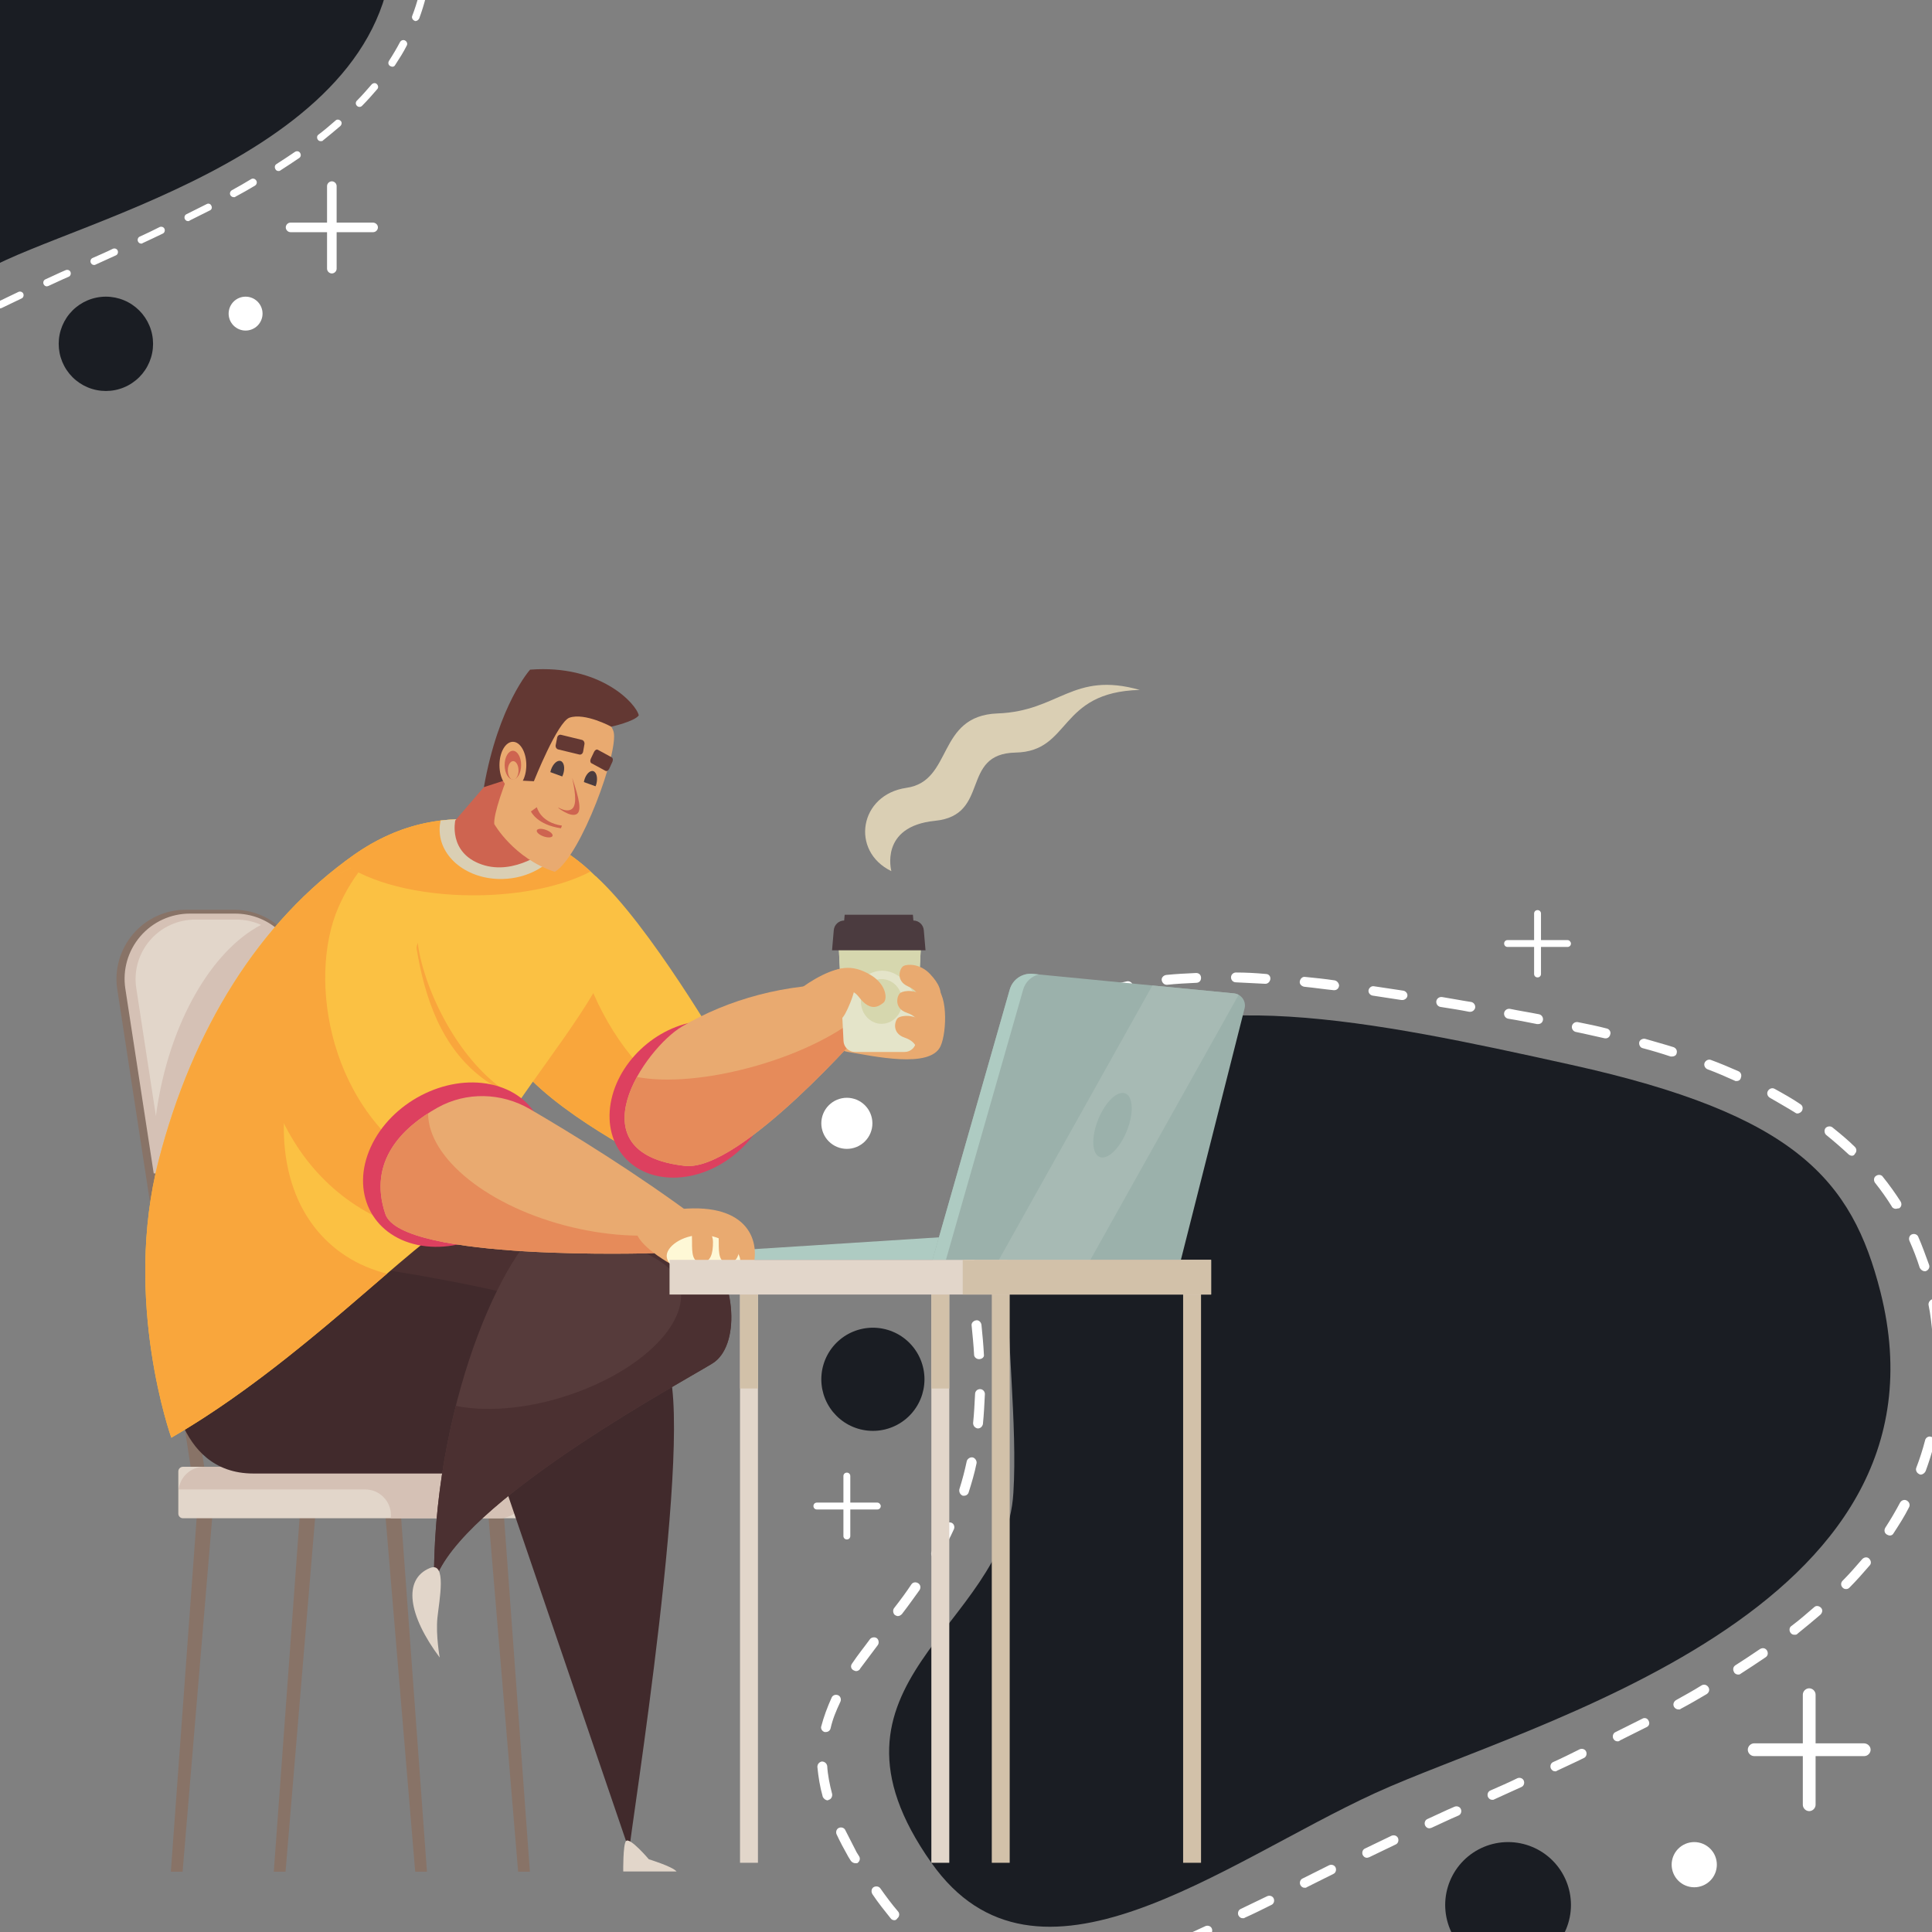 <svg xmlns="http://www.w3.org/2000/svg" xmlns:xlink="http://www.w3.org/1999/xlink" width="1080" zoomAndPan="magnify" viewBox="0 0 810 810" height="1080" preserveAspectRatio="xMidYMid meet" version="1.0"><rect x="0" y="0" width="810" height="810" fill="#808080" stroke="none"/><defs><clipPath id="id1"><path d="M 372 425 L 793 425 L 793 808 L 372 808 Z M 372 425 " clip-rule="nonzero"/></clipPath><clipPath id="id2"><path d="M 450.82 444.801 C 405.715 476.52 428.371 569.004 424.867 625.852 C 421.574 682.699 336.926 705.152 390.473 780.949 C 434.547 843.566 512.812 780.949 576.656 751.703 C 640.504 722.453 822.363 676.109 788.379 541.609 C 776.434 494.648 752.957 467.254 658.832 446.449 C 574.391 427.707 497.363 411.844 450.82 444.801 Z M 450.82 444.801 " clip-rule="nonzero"/></clipPath><clipPath id="id3"><path d="M 344 556 L 388 556 L 388 600 L 344 600 Z M 344 556 " clip-rule="nonzero"/></clipPath><clipPath id="id4"><path d="M 387.59 578.273 C 387.59 578.98 387.555 579.688 387.484 580.391 C 387.418 581.098 387.312 581.797 387.176 582.492 C 387.035 583.188 386.863 583.871 386.66 584.551 C 386.453 585.227 386.215 585.895 385.945 586.547 C 385.672 587.203 385.371 587.844 385.035 588.469 C 384.703 589.094 384.34 589.699 383.945 590.289 C 383.551 590.875 383.129 591.445 382.68 591.992 C 382.23 592.539 381.758 593.062 381.258 593.566 C 380.754 594.066 380.23 594.543 379.684 594.992 C 379.137 595.441 378.566 595.859 377.98 596.254 C 377.391 596.648 376.785 597.012 376.16 597.348 C 375.535 597.68 374.895 597.98 374.242 598.254 C 373.586 598.523 372.918 598.762 372.242 598.969 C 371.562 599.176 370.879 599.348 370.184 599.484 C 369.488 599.621 368.789 599.727 368.086 599.797 C 367.379 599.863 366.672 599.898 365.965 599.898 C 365.258 599.898 364.551 599.863 363.844 599.797 C 363.141 599.727 362.441 599.621 361.746 599.484 C 361.051 599.348 360.363 599.176 359.688 598.969 C 359.008 598.762 358.344 598.523 357.688 598.254 C 357.035 597.98 356.395 597.68 355.77 597.348 C 355.145 597.012 354.539 596.648 353.949 596.254 C 353.363 595.859 352.793 595.441 352.246 594.992 C 351.699 594.543 351.176 594.066 350.672 593.566 C 350.172 593.062 349.699 592.539 349.246 591.992 C 348.797 591.445 348.379 590.875 347.984 590.289 C 347.59 589.699 347.227 589.094 346.895 588.469 C 346.559 587.844 346.258 587.203 345.984 586.547 C 345.715 585.895 345.477 585.227 345.27 584.551 C 345.066 583.871 344.895 583.188 344.754 582.492 C 344.617 581.797 344.512 581.098 344.445 580.391 C 344.375 579.688 344.34 578.98 344.34 578.273 C 344.34 577.562 344.375 576.855 344.445 576.152 C 344.512 575.449 344.617 574.746 344.754 574.055 C 344.895 573.359 345.066 572.672 345.27 571.996 C 345.477 571.316 345.715 570.648 345.984 569.996 C 346.258 569.34 346.559 568.703 346.895 568.078 C 347.227 567.453 347.59 566.848 347.984 566.258 C 348.379 565.668 348.797 565.102 349.246 564.551 C 349.699 564.004 350.172 563.48 350.672 562.98 C 351.176 562.48 351.699 562.004 352.246 561.555 C 352.793 561.105 353.363 560.684 353.949 560.289 C 354.539 559.895 355.145 559.531 355.77 559.199 C 356.395 558.863 357.035 558.562 357.688 558.293 C 358.344 558.02 359.008 557.781 359.688 557.578 C 360.363 557.371 361.051 557.199 361.746 557.062 C 362.441 556.922 363.141 556.82 363.844 556.75 C 364.551 556.68 365.258 556.645 365.965 556.645 C 366.672 556.645 367.379 556.68 368.086 556.75 C 368.789 556.82 369.488 556.922 370.184 557.062 C 370.879 557.199 371.562 557.371 372.242 557.578 C 372.918 557.781 373.586 558.02 374.242 558.293 C 374.895 558.562 375.535 558.863 376.16 559.199 C 376.785 559.531 377.391 559.895 377.98 560.289 C 378.566 560.684 379.137 561.105 379.684 561.555 C 380.23 562.004 380.754 562.48 381.258 562.98 C 381.758 563.48 382.23 564.004 382.68 564.551 C 383.129 565.102 383.551 565.668 383.945 566.258 C 384.34 566.848 384.703 567.453 385.035 568.078 C 385.371 568.703 385.672 569.34 385.945 569.996 C 386.215 570.648 386.453 571.316 386.66 571.996 C 386.863 572.672 387.035 573.359 387.176 574.055 C 387.312 574.746 387.418 575.449 387.484 576.152 C 387.555 576.855 387.59 577.562 387.59 578.273 Z M 387.59 578.273 " clip-rule="nonzero"/></clipPath><clipPath id="id5"><path d="M 605 772 L 659 772 L 659 810 L 605 810 Z M 605 772 " clip-rule="nonzero"/></clipPath><clipPath id="id6"><path d="M 658.629 798.664 C 658.629 799.527 658.586 800.391 658.5 801.25 C 658.418 802.109 658.289 802.961 658.121 803.809 C 657.953 804.656 657.742 805.492 657.492 806.316 C 657.242 807.145 656.953 807.957 656.621 808.754 C 656.289 809.551 655.922 810.332 655.516 811.094 C 655.109 811.855 654.664 812.594 654.184 813.312 C 653.707 814.031 653.191 814.723 652.645 815.391 C 652.098 816.059 651.516 816.695 650.906 817.309 C 650.297 817.918 649.656 818.496 648.988 819.043 C 648.32 819.594 647.629 820.105 646.91 820.586 C 646.195 821.066 645.453 821.508 644.691 821.918 C 643.93 822.324 643.152 822.691 642.355 823.023 C 641.555 823.352 640.746 823.645 639.918 823.895 C 639.094 824.145 638.254 824.355 637.41 824.523 C 636.562 824.691 635.707 824.816 634.848 824.902 C 633.988 824.988 633.129 825.031 632.266 825.031 C 631.402 825.031 630.539 824.988 629.68 824.902 C 628.824 824.816 627.969 824.691 627.121 824.523 C 626.277 824.355 625.438 824.145 624.613 823.895 C 623.785 823.645 622.977 823.352 622.176 823.023 C 621.379 822.691 620.602 822.324 619.84 821.918 C 619.078 821.508 618.336 821.066 617.621 820.586 C 616.902 820.105 616.207 819.594 615.543 819.043 C 614.875 818.496 614.234 817.918 613.625 817.309 C 613.016 816.695 612.434 816.059 611.887 815.391 C 611.34 814.723 610.824 814.031 610.348 813.312 C 609.867 812.594 609.422 811.855 609.016 811.094 C 608.609 810.332 608.238 809.551 607.91 808.754 C 607.578 807.957 607.289 807.145 607.039 806.316 C 606.789 805.492 606.578 804.656 606.41 803.809 C 606.242 802.961 606.113 802.109 606.031 801.25 C 605.945 800.391 605.902 799.527 605.902 798.664 C 605.902 797.801 605.945 796.941 606.031 796.082 C 606.113 795.223 606.242 794.367 606.41 793.52 C 606.578 792.676 606.789 791.836 607.039 791.012 C 607.289 790.184 607.578 789.371 607.91 788.574 C 608.242 787.777 608.609 786.996 609.016 786.238 C 609.422 785.477 609.867 784.734 610.348 784.016 C 610.824 783.301 611.34 782.605 611.887 781.938 C 612.434 781.273 613.016 780.633 613.625 780.023 C 614.234 779.41 614.875 778.832 615.543 778.285 C 616.207 777.738 616.902 777.223 617.621 776.742 C 618.336 776.262 619.078 775.82 619.84 775.414 C 620.602 775.008 621.379 774.637 622.176 774.309 C 622.977 773.977 623.785 773.688 624.613 773.434 C 625.438 773.184 626.277 772.977 627.121 772.805 C 627.969 772.637 628.824 772.512 629.68 772.426 C 630.539 772.344 631.402 772.301 632.266 772.301 C 633.129 772.301 633.988 772.344 634.848 772.426 C 635.707 772.512 636.562 772.637 637.41 772.805 C 638.254 772.977 639.094 773.184 639.918 773.434 C 640.746 773.688 641.555 773.977 642.355 774.309 C 643.152 774.637 643.93 775.008 644.691 775.414 C 645.453 775.82 646.195 776.262 646.91 776.742 C 647.629 777.223 648.32 777.738 648.988 778.285 C 649.656 778.832 650.297 779.41 650.906 780.023 C 651.516 780.633 652.098 781.273 652.645 781.938 C 653.191 782.605 653.707 783.301 654.184 784.016 C 654.664 784.734 655.109 785.477 655.516 786.238 C 655.922 786.996 656.289 787.777 656.621 788.574 C 656.953 789.371 657.242 790.184 657.492 791.012 C 657.742 791.836 657.953 792.676 658.121 793.52 C 658.289 794.367 658.418 795.223 658.5 796.082 C 658.586 796.941 658.629 797.801 658.629 798.664 Z M 658.629 798.664 " clip-rule="nonzero"/></clipPath><clipPath id="id7"><path d="M 630 381.566 L 659 381.566 L 659 410 L 630 410 Z M 630 381.566 " clip-rule="nonzero"/></clipPath><clipPath id="id8"><path d="M 161 630 L 179 630 L 179 784.727 L 161 784.727 Z M 161 630 " clip-rule="nonzero"/></clipPath><clipPath id="id9"><path d="M 204 630 L 223 630 L 223 784.727 L 204 784.727 Z M 204 630 " clip-rule="nonzero"/></clipPath><clipPath id="id10"><path d="M 114 630 L 133 630 L 133 784.727 L 114 784.727 Z M 114 630 " clip-rule="nonzero"/></clipPath><clipPath id="id11"><path d="M 71 630 L 90 630 L 90 784.727 L 71 784.727 Z M 71 630 " clip-rule="nonzero"/></clipPath><clipPath id="id12"><path d="M 261 771 L 284 771 L 284 784.727 L 261 784.727 Z M 261 771 " clip-rule="nonzero"/></clipPath><clipPath id="id13"><path d="M 0 0 L 165 0 L 165 152 L 0 152 Z M 0 0 " clip-rule="nonzero"/></clipPath><clipPath id="id14"><path d="M -91.766 -121.25 C -125.613 -97.457 -108.613 -28.098 -111.238 14.539 C -113.711 57.176 -177.23 74.016 -137.047 130.863 C -103.977 177.828 -45.246 130.863 2.664 108.93 C 50.574 86.992 187.039 52.234 161.539 -48.641 C 152.574 -83.863 134.957 -104.41 64.328 -120.012 C 0.961 -134.07 -56.84 -145.965 -91.766 -121.25 Z M -91.766 -121.25 " clip-rule="nonzero"/></clipPath><clipPath id="id15"><path d="M 24 124 L 65 124 L 65 164 L 24 164 Z M 24 124 " clip-rule="nonzero"/></clipPath><clipPath id="id16"><path d="M 64.172 144.148 C 64.172 144.797 64.141 145.441 64.078 146.086 C 64.016 146.73 63.918 147.371 63.793 148.008 C 63.668 148.641 63.508 149.27 63.32 149.891 C 63.133 150.508 62.914 151.117 62.668 151.715 C 62.418 152.316 62.141 152.898 61.836 153.469 C 61.531 154.043 61.199 154.598 60.84 155.137 C 60.48 155.672 60.094 156.191 59.684 156.695 C 59.27 157.195 58.836 157.672 58.379 158.133 C 57.922 158.59 57.441 159.023 56.941 159.434 C 56.438 159.844 55.918 160.23 55.379 160.59 C 54.844 160.949 54.289 161.281 53.715 161.59 C 53.145 161.895 52.559 162.172 51.961 162.418 C 51.363 162.664 50.754 162.883 50.133 163.07 C 49.512 163.258 48.887 163.418 48.25 163.543 C 47.613 163.668 46.973 163.766 46.328 163.828 C 45.684 163.891 45.039 163.922 44.391 163.922 C 43.742 163.922 43.098 163.891 42.453 163.828 C 41.809 163.766 41.168 163.668 40.531 163.543 C 39.895 163.418 39.27 163.258 38.648 163.07 C 38.027 162.883 37.418 162.664 36.82 162.418 C 36.223 162.172 35.637 161.895 35.066 161.59 C 34.492 161.281 33.938 160.949 33.398 160.59 C 32.863 160.23 32.34 159.844 31.84 159.434 C 31.34 159.023 30.859 158.59 30.402 158.133 C 29.945 157.672 29.508 157.195 29.098 156.695 C 28.688 156.191 28.301 155.672 27.941 155.137 C 27.582 154.598 27.25 154.043 26.945 153.469 C 26.641 152.898 26.363 152.316 26.113 151.715 C 25.867 151.117 25.648 150.508 25.461 149.891 C 25.273 149.27 25.113 148.641 24.988 148.008 C 24.863 147.371 24.766 146.73 24.703 146.086 C 24.641 145.441 24.609 144.797 24.609 144.148 C 24.609 143.5 24.641 142.855 24.703 142.211 C 24.766 141.566 24.863 140.926 24.988 140.293 C 25.113 139.656 25.273 139.027 25.461 138.41 C 25.648 137.789 25.867 137.18 26.113 136.582 C 26.363 135.984 26.641 135.398 26.945 134.828 C 27.25 134.258 27.582 133.703 27.941 133.164 C 28.301 132.625 28.688 132.105 29.098 131.605 C 29.508 131.105 29.945 130.625 30.402 130.168 C 30.859 129.711 31.34 129.273 31.84 128.863 C 32.34 128.453 32.863 128.066 33.398 127.707 C 33.938 127.348 34.492 127.016 35.066 126.711 C 35.637 126.406 36.223 126.129 36.82 125.883 C 37.418 125.633 38.027 125.414 38.648 125.227 C 39.27 125.039 39.895 124.883 40.531 124.758 C 41.168 124.629 41.809 124.535 42.453 124.473 C 43.098 124.406 43.742 124.375 44.391 124.375 C 45.039 124.375 45.684 124.406 46.328 124.473 C 46.973 124.535 47.613 124.629 48.25 124.754 C 48.887 124.883 49.512 125.039 50.133 125.227 C 50.754 125.414 51.363 125.633 51.961 125.883 C 52.559 126.129 53.145 126.406 53.715 126.711 C 54.285 127.016 54.844 127.348 55.379 127.707 C 55.918 128.066 56.438 128.453 56.941 128.863 C 57.441 129.273 57.922 129.711 58.379 130.168 C 58.836 130.625 59.27 131.105 59.684 131.605 C 60.094 132.105 60.48 132.625 60.84 133.164 C 61.199 133.703 61.531 134.258 61.836 134.828 C 62.141 135.398 62.418 135.984 62.668 136.582 C 62.914 137.18 63.133 137.789 63.32 138.41 C 63.508 139.027 63.668 139.656 63.793 140.293 C 63.918 140.926 64.016 141.566 64.078 142.211 C 64.141 142.855 64.172 143.5 64.172 144.148 Z M 64.172 144.148 " clip-rule="nonzero"/></clipPath></defs><g clip-path="url(#id1)"><g clip-path="url(#id2)"><path fill="rgb(10.199%, 11.4%, 13.699%)" d="M 336.926 411.844 L 336.926 810 L 810 810 L 810 411.844 Z M 336.926 411.844 " fill-opacity="1" fill-rule="nonzero"/></g></g><path fill="rgb(100%, 100%, 100%)" d="M 423.426 833.887 C 423.426 833.887 423.219 833.887 423.219 833.887 C 418.895 833.473 414.777 832.648 410.656 831.414 C 409.629 831.004 409.008 829.973 409.215 828.738 C 409.629 827.707 410.656 827.09 411.895 827.297 C 415.602 828.531 419.512 829.355 423.633 829.766 C 424.66 829.973 425.484 831.004 425.484 832.031 C 425.281 833.062 424.457 833.887 423.426 833.887 Z M 439.902 833.68 C 438.871 833.68 438.051 832.855 437.844 831.828 C 437.637 830.797 438.461 829.766 439.695 829.562 C 443.402 829.148 447.523 828.531 451.641 827.5 C 452.672 827.297 453.906 827.914 454.113 829.148 C 454.32 830.18 453.703 831.414 452.465 831.621 C 448.141 832.648 444.023 833.27 440.109 833.68 C 440.109 833.68 439.902 833.68 439.902 833.68 Z M 467.914 827.09 C 467.09 827.09 466.266 826.473 466.059 825.648 C 465.648 824.617 466.266 823.383 467.293 822.969 C 471.004 821.734 474.711 820.293 478.828 818.852 C 479.859 818.438 481.094 819.055 481.504 820.086 C 481.918 821.117 481.301 822.352 480.27 822.762 C 476.152 824.41 472.238 825.852 468.531 827.09 C 468.531 827.09 468.117 827.09 467.914 827.09 Z M 396.238 824.41 C 395.828 824.41 395.418 824.41 395.211 824 C 391.711 821.734 388.414 819.262 385.117 816.379 C 384.293 815.555 384.09 814.32 384.914 813.496 C 385.738 812.672 386.973 812.465 387.797 813.289 C 390.887 815.965 394.18 818.438 397.477 820.496 C 398.504 821.117 398.711 822.352 398.094 823.383 C 397.684 824 397.062 824.41 396.238 824.41 Z M 494.895 816.586 C 494.07 816.586 493.246 816.172 493.039 815.348 C 492.629 814.32 493.039 813.082 494.07 812.672 C 497.777 811.023 501.484 809.375 505.398 807.523 C 506.426 807.109 507.664 807.523 508.074 808.551 C 508.484 809.582 508.074 810.816 507.043 811.23 C 503.133 813.082 499.426 814.73 495.715 816.379 C 495.512 816.379 495.098 816.586 494.895 816.586 Z M 375.027 805.051 C 374.41 805.051 373.789 804.844 373.379 804.227 C 370.906 801.137 368.23 797.84 365.758 794.133 C 365.141 793.102 365.348 791.867 366.172 791.25 C 367.199 790.633 368.438 790.836 369.055 791.66 C 371.527 795.164 373.996 798.457 376.469 801.344 C 377.293 802.168 377.086 803.609 376.262 804.227 C 375.852 804.844 375.438 805.051 375.027 805.051 Z M 521.051 804.227 C 520.227 804.227 519.609 803.812 519.195 802.988 C 518.785 801.961 519.195 800.723 520.227 800.312 C 523.934 798.457 527.641 796.812 531.348 794.957 C 532.375 794.547 533.613 794.957 534.023 795.988 C 534.438 797.016 534.023 798.254 532.996 798.664 C 529.289 800.52 525.582 802.371 521.875 804.02 C 521.668 804.227 521.461 804.227 521.051 804.227 Z M 547 791.457 C 546.176 791.457 545.559 791.043 545.145 790.219 C 544.734 789.191 545.145 787.953 546.176 787.543 C 549.883 785.688 553.59 783.836 557.297 781.98 C 558.328 781.57 559.562 781.98 559.977 783.012 C 560.387 784.039 559.977 785.277 558.945 785.688 C 555.238 787.543 551.531 789.395 547.824 791.25 C 547.617 791.457 547.41 791.457 547 791.457 Z M 358.551 781.156 C 357.934 781.156 357.109 780.746 356.695 780.125 L 355.668 778.48 C 353.812 775.184 352.164 772.094 350.723 769.004 C 350.312 767.973 350.723 766.738 351.754 766.328 C 352.785 765.914 354.02 766.328 354.43 767.355 C 355.871 770.238 357.52 773.328 359.168 776.625 L 360.199 778.273 C 360.816 779.305 360.402 780.539 359.375 781.156 C 359.375 781.156 358.961 781.156 358.551 781.156 Z M 573.156 778.891 C 572.332 778.891 571.715 778.48 571.301 777.656 C 570.891 776.625 571.301 775.391 572.332 774.977 C 576.039 773.125 579.746 771.477 583.453 769.621 C 584.484 769.211 585.719 769.621 586.133 770.652 C 586.543 771.684 586.133 772.918 585.102 773.328 C 581.395 775.184 577.688 776.832 573.98 778.684 C 573.773 778.684 573.363 778.891 573.156 778.891 Z M 599.312 766.531 C 598.488 766.531 597.871 766.121 597.457 765.297 C 597.047 764.266 597.457 763.031 598.488 762.617 C 602.195 760.973 605.902 759.117 609.816 757.469 C 610.848 757.059 612.082 757.469 612.492 758.5 C 612.906 759.531 612.492 760.766 611.465 761.176 C 607.551 762.824 603.844 764.68 600.137 766.328 C 599.93 766.328 599.52 766.531 599.312 766.531 Z M 347.016 754.793 C 346.191 754.793 345.367 754.176 344.957 753.352 C 343.723 749.023 343.105 744.906 342.691 740.785 C 342.691 739.551 343.516 738.727 344.547 738.52 C 345.781 738.52 346.605 739.344 346.812 740.375 C 347.016 744.082 347.84 748.199 348.871 752.113 C 349.078 753.145 348.457 754.379 347.43 754.586 C 347.223 754.793 347.016 754.793 347.016 754.793 Z M 625.676 754.586 C 624.852 754.586 624.234 754.176 623.82 753.352 C 623.41 752.32 623.82 751.086 624.852 750.672 C 628.559 749.023 632.473 747.379 636.18 745.523 C 637.207 745.113 638.445 745.523 638.855 746.555 C 639.27 747.582 638.855 748.82 637.828 749.23 C 634.117 750.879 630.207 752.73 626.5 754.379 C 626.293 754.586 625.879 754.586 625.676 754.586 Z M 652.039 742.641 C 651.215 742.641 650.594 742.227 650.184 741.402 C 649.773 740.375 650.184 739.137 651.215 738.727 C 654.922 737.078 658.629 735.223 662.336 733.371 C 663.363 732.957 664.602 733.371 665.012 734.402 C 665.426 735.43 665.012 736.668 663.984 737.078 C 660.277 738.934 656.566 740.578 652.656 742.434 C 652.656 742.641 652.242 742.641 652.039 742.641 Z M 678.195 730.074 C 677.371 730.074 676.75 729.664 676.34 728.84 C 675.93 727.809 676.34 726.574 677.371 726.16 C 681.078 724.309 684.785 722.453 688.492 720.602 C 689.52 719.984 690.758 720.395 691.168 721.426 C 691.785 722.453 691.375 723.691 690.344 724.102 C 686.637 725.957 682.93 727.809 679.223 729.664 C 678.812 730.074 678.398 730.074 678.195 730.074 Z M 346.191 726.16 C 345.988 726.16 345.781 726.16 345.781 726.16 C 344.75 725.957 343.926 724.719 344.34 723.691 C 345.367 719.777 346.812 715.863 348.664 711.742 C 349.078 710.715 350.312 710.301 351.34 710.715 C 352.371 711.125 352.785 712.363 352.371 713.391 C 350.52 717.305 349.078 720.805 348.254 724.516 C 348.047 725.543 347.223 726.16 346.191 726.16 Z M 703.73 716.688 C 702.91 716.688 702.289 716.273 701.879 715.656 C 701.262 714.629 701.672 713.391 702.703 712.773 C 706.41 710.715 710.117 708.652 713.41 706.594 C 714.441 705.977 715.676 706.387 716.297 707.418 C 716.914 708.449 716.5 709.684 715.473 710.301 C 711.969 712.363 708.469 714.422 704.555 716.48 C 704.555 716.688 704.145 716.688 703.73 716.688 Z M 728.652 702.062 C 728.035 702.062 727.211 701.652 727.004 701.031 C 726.387 700.004 726.594 698.766 727.621 698.148 C 731.125 695.883 734.625 693.617 737.922 691.352 C 738.949 690.734 740.188 690.941 740.805 691.969 C 741.422 693 741.215 694.234 740.188 694.855 C 736.891 697.121 733.391 699.387 729.887 701.652 C 729.477 702.062 729.066 702.062 728.652 702.062 Z M 358.961 700.621 C 358.551 700.621 358.137 700.414 357.727 700.207 C 356.695 699.59 356.492 698.355 357.316 697.324 C 359.785 693.617 362.668 690.117 364.73 687.234 C 365.348 686.41 366.789 686.203 367.613 686.82 C 368.438 687.438 368.641 688.879 368.023 689.703 C 365.965 692.383 363.289 696.09 360.609 699.59 C 360.402 700.207 359.578 700.621 358.961 700.621 Z M 752.336 685.379 C 751.719 685.379 751.102 685.172 750.691 684.555 C 750.07 683.73 750.07 682.289 751.102 681.672 C 754.398 679.199 757.488 676.523 760.574 673.844 C 761.398 673.02 762.637 673.227 763.461 674.051 C 764.281 674.875 764.078 676.109 763.254 676.934 C 760.164 679.613 756.867 682.289 753.574 684.969 C 753.367 685.379 752.75 685.379 752.336 685.379 Z M 376.469 677.551 C 376.055 677.551 375.645 677.348 375.234 677.141 C 374.41 676.523 374.203 675.082 374.82 674.258 C 377.703 670.547 379.969 667.461 382.027 664.371 C 382.648 663.34 383.883 663.133 384.914 663.75 C 385.941 664.371 386.148 665.605 385.531 666.637 C 383.266 669.727 381 673.02 378.117 676.727 C 377.703 677.141 377.086 677.551 376.469 677.551 Z M 773.965 666.223 C 773.344 666.223 772.934 666.016 772.52 665.605 C 771.699 664.781 771.699 663.547 772.52 662.723 C 775.406 659.84 778.082 656.75 780.758 653.66 C 781.582 652.836 782.82 652.629 783.645 653.453 C 784.465 654.277 784.672 655.512 783.848 656.336 C 781.172 659.426 778.492 662.516 775.406 665.605 C 774.992 666.016 774.582 666.223 773.965 666.223 Z M 392.531 653.453 C 392.121 653.453 391.914 653.453 391.504 653.246 C 390.473 652.629 390.062 651.395 390.68 650.363 C 392.738 646.863 394.594 643.152 396.238 639.445 C 396.652 638.418 397.887 638.004 398.918 638.418 C 399.949 638.828 400.359 640.066 399.949 641.094 C 398.301 644.801 396.238 648.508 394.18 652.219 C 393.977 653.039 393.355 653.453 392.531 653.453 Z M 792.293 643.773 C 791.883 643.773 791.469 643.566 791.059 643.359 C 790.027 642.742 789.82 641.508 790.441 640.477 C 792.703 636.977 794.766 633.473 796.617 629.973 C 797.234 628.941 798.473 628.531 799.5 629.148 C 800.531 629.766 800.941 631 800.324 632.031 C 798.473 635.738 796.207 639.242 793.941 642.742 C 793.527 643.566 792.91 643.773 792.293 643.773 Z M 404.273 627.09 C 404.066 627.09 403.859 627.09 403.656 627.09 C 402.625 626.676 402.008 625.645 402.211 624.41 C 403.449 620.496 404.477 616.582 405.301 612.672 C 405.508 611.641 406.742 610.816 407.773 611.023 C 408.805 611.227 409.629 612.465 409.422 613.492 C 408.598 617.613 407.363 621.734 406.125 625.645 C 405.922 626.469 405.098 627.09 404.273 627.09 Z M 805.27 618.23 C 805.062 618.23 804.855 618.23 804.652 618.023 C 803.621 617.613 803.004 616.379 803.414 615.348 C 804.855 611.641 806.094 607.727 807.121 603.812 C 807.328 602.785 808.562 601.961 809.594 602.371 C 810.625 602.578 811.445 603.812 811.035 604.844 C 810.004 608.961 808.77 612.875 807.328 616.789 C 806.914 617.613 806.094 618.23 805.27 618.23 Z M 410.039 598.871 C 410.039 598.871 409.832 598.871 409.832 598.871 C 408.805 598.664 407.98 597.84 407.98 596.605 C 408.391 592.691 408.598 588.57 408.805 584.453 C 408.805 583.215 409.832 582.391 410.863 582.391 C 412.098 582.391 412.922 583.422 412.922 584.453 C 412.715 588.777 412.512 592.895 412.098 597.016 C 411.895 598.047 411.07 598.871 410.039 598.871 Z M 812.066 590.219 C 812.066 590.219 811.859 590.219 811.859 590.219 C 810.828 590.012 810.004 588.984 810.004 587.953 C 810.418 584.039 810.828 579.922 810.828 575.801 C 810.828 574.566 811.859 573.742 812.891 573.742 C 814.125 573.742 814.949 574.77 814.949 575.801 C 814.949 580.125 814.535 584.246 814.125 588.363 C 813.918 589.395 813.094 590.219 812.066 590.219 Z M 410.449 569.828 C 409.422 569.828 408.391 569.004 408.391 567.973 C 408.188 564.059 407.773 559.941 407.363 555.82 C 407.156 554.793 407.98 553.762 409.215 553.555 C 410.246 553.348 411.273 554.172 411.48 555.41 C 411.895 559.527 412.305 563.855 412.512 567.973 C 412.715 568.797 411.895 569.828 410.449 569.828 C 410.656 569.828 410.656 569.828 410.449 569.828 Z M 812.27 561.176 C 811.242 561.176 810.211 560.352 810.211 559.324 C 809.801 555.203 809.387 551.082 808.562 547.172 C 808.359 546.141 809.18 544.906 810.211 544.699 C 811.242 544.492 812.477 545.316 812.684 546.348 C 813.301 550.465 813.918 554.586 814.332 558.91 C 814.535 560.148 813.711 561.176 812.27 561.176 C 812.477 561.176 812.477 561.176 812.27 561.176 Z M 407.363 541.195 C 406.332 541.195 405.508 540.371 405.301 539.344 C 404.891 535.223 404.477 530.898 404.273 526.777 C 404.273 525.543 405.098 524.719 406.125 524.512 C 407.363 524.512 408.188 525.336 408.391 526.367 C 408.598 530.281 409.008 534.398 409.422 538.52 C 409.629 539.551 408.805 540.578 407.566 540.785 C 407.566 541.195 407.566 541.195 407.363 541.195 Z M 806.914 532.957 C 806.094 532.957 805.27 532.34 804.855 531.516 C 803.621 527.602 802.18 523.895 800.531 520.188 C 800.121 519.156 800.531 517.922 801.562 517.512 C 802.59 517.098 803.828 517.512 804.238 518.539 C 805.887 522.246 807.328 526.367 808.77 530.281 C 809.18 531.309 808.562 532.547 807.328 532.957 C 807.328 532.957 807.121 532.957 806.914 532.957 Z M 406.125 512.156 C 404.891 512.156 404.066 511.125 404.066 510.094 C 404.066 505.77 404.477 501.648 404.891 497.531 C 405.098 496.5 405.922 495.469 407.156 495.676 C 408.188 495.883 409.215 496.707 409.008 497.941 C 408.598 501.855 408.391 505.977 408.391 510.094 C 408.188 511.332 407.156 512.156 406.125 512.156 Z M 794.766 506.801 C 794.148 506.801 793.324 506.387 793.117 505.77 C 791.059 502.473 788.586 498.973 786.113 495.883 C 785.496 495.059 785.496 493.617 786.527 493 C 787.352 492.383 788.793 492.383 789.41 493.41 C 792.086 496.707 794.559 500.207 796.824 503.711 C 797.441 504.738 797.234 505.977 796.207 506.594 C 795.59 506.594 795.176 506.801 794.766 506.801 Z M 776.434 484.555 C 776.023 484.555 775.406 484.348 774.992 483.938 C 772.109 481.258 769.02 478.582 765.727 475.902 C 764.902 475.285 764.695 473.844 765.312 473.02 C 765.93 472.195 767.371 471.988 768.195 472.609 C 771.492 475.285 774.785 477.961 777.672 480.848 C 778.492 481.672 778.492 482.906 777.672 483.73 C 777.465 484.348 776.848 484.555 776.434 484.555 Z M 409.215 483.523 C 409.008 483.523 409.008 483.523 408.805 483.523 C 407.773 483.316 406.949 482.289 407.156 481.051 C 407.98 476.934 409.008 472.812 410.246 468.898 C 410.656 467.871 411.688 467.254 412.715 467.457 C 413.746 467.871 414.363 468.898 414.16 469.93 C 412.922 473.637 412.098 477.758 411.273 481.672 C 411.07 482.906 410.246 483.523 409.215 483.523 Z M 753.574 466.84 C 753.16 466.84 752.75 466.633 752.543 466.43 C 749.25 464.367 745.543 462.309 742.039 460.25 C 741.012 459.633 740.598 458.395 741.215 457.367 C 741.832 456.336 743.07 455.922 744.098 456.543 C 747.809 458.602 751.516 460.66 754.809 462.926 C 755.84 463.543 756.043 464.781 755.426 465.809 C 755.016 466.43 754.191 466.84 753.574 466.84 Z M 418.07 456.129 C 417.867 456.129 417.453 456.129 417.246 455.922 C 416.219 455.512 415.805 454.277 416.219 453.246 C 418.07 449.332 420.133 445.625 422.398 442.125 C 423.016 441.094 424.25 440.887 425.281 441.504 C 426.309 442.125 426.516 443.359 425.898 444.391 C 423.84 447.684 421.777 451.188 420.133 454.895 C 419.719 455.719 418.895 456.129 418.07 456.129 Z M 728.035 453.246 C 727.828 453.246 727.418 453.246 727.211 453.039 C 723.504 451.391 719.797 449.746 715.883 448.301 C 714.855 447.891 714.234 446.656 714.648 445.625 C 715.059 444.594 716.297 443.977 717.324 444.391 C 721.238 445.832 725.152 447.48 728.859 449.125 C 729.887 449.539 730.301 450.773 729.887 451.805 C 729.684 452.836 728.859 453.246 728.035 453.246 Z M 701.055 442.949 C 700.848 442.949 700.645 442.949 700.438 442.949 C 696.73 441.711 692.609 440.477 688.699 439.445 C 687.668 439.238 687.051 438.004 687.254 436.973 C 687.461 435.945 688.699 435.328 689.727 435.531 C 693.848 436.77 697.758 437.797 701.672 439.035 C 702.703 439.445 703.32 440.477 702.91 441.711 C 702.703 442.535 701.879 442.949 701.055 442.949 Z M 673.25 435.328 C 673.043 435.328 672.84 435.328 672.84 435.328 C 668.926 434.504 664.805 433.473 660.688 432.648 C 659.656 432.441 658.832 431.414 659.039 430.176 C 659.246 429.148 660.277 428.324 661.512 428.527 C 665.629 429.352 669.75 430.176 673.664 431.207 C 674.691 431.414 675.516 432.648 675.105 433.68 C 674.898 434.707 674.074 435.328 673.25 435.328 Z M 434.547 432.441 C 433.93 432.441 433.312 432.238 432.898 431.824 C 432.078 431 432.281 429.766 433.105 428.941 C 433.52 428.527 433.93 428.324 433.93 428.324 C 437.43 425.852 440.934 423.586 444.641 421.527 C 445.668 420.906 446.906 421.32 447.523 422.352 C 448.141 423.379 447.73 424.617 446.699 425.234 C 443.199 427.086 439.695 429.352 436.402 431.617 C 436.402 431.617 436.195 431.824 435.988 432.031 C 435.578 432.238 435.164 432.441 434.547 432.441 Z M 644.828 429.352 C 644.621 429.352 644.621 429.352 644.418 429.352 C 640.297 428.527 636.18 427.707 632.266 427.086 C 631.234 426.883 630.41 425.852 630.617 424.617 C 630.824 423.586 631.855 422.762 633.09 422.969 C 637.004 423.793 641.121 424.41 645.242 425.234 C 646.27 425.441 647.094 426.469 646.887 427.707 C 646.684 428.734 645.859 429.352 644.828 429.352 Z M 616.406 424.203 C 616.199 424.203 616.199 424.203 615.996 424.203 C 611.875 423.379 607.758 422.762 603.844 422.145 C 602.812 421.938 601.988 420.906 602.195 419.672 C 602.402 418.641 603.434 417.82 604.668 418.023 C 608.582 418.641 612.699 419.465 616.82 420.086 C 617.848 420.289 618.672 421.32 618.465 422.555 C 618.262 423.379 617.438 424.203 616.406 424.203 Z M 587.984 419.262 C 587.777 419.262 587.777 419.262 587.574 419.262 C 583.453 418.641 579.336 418.023 575.422 417.406 C 574.391 417.199 573.566 416.172 573.773 415.141 C 573.98 414.109 575.012 413.285 576.039 413.492 C 579.953 414.109 584.07 414.73 588.398 415.348 C 589.426 415.551 590.25 416.582 590.043 417.613 C 589.84 418.641 588.809 419.262 587.984 419.262 Z M 460.91 418.848 C 460.086 418.848 459.262 418.23 459.059 417.406 C 458.645 416.375 459.262 415.141 460.293 414.73 C 464.207 413.492 468.324 412.258 472.445 411.434 C 473.473 411.227 474.711 411.844 474.914 413.082 C 475.121 414.109 474.504 415.348 473.27 415.551 C 469.148 416.375 465.234 417.613 461.527 418.848 C 461.32 418.848 461.117 418.848 460.91 418.848 Z M 559.355 415.141 C 559.355 415.141 559.152 415.141 559.152 415.141 C 555.031 414.73 550.914 414.109 546.793 413.699 C 545.766 413.492 544.734 412.668 544.941 411.434 C 545.145 410.402 545.969 409.375 547.207 409.578 C 551.324 409.992 555.445 410.402 559.562 411.02 C 560.594 411.227 561.418 412.258 561.418 413.285 C 561.211 414.523 560.387 415.141 559.355 415.141 Z M 489.125 412.875 C 488.098 412.875 487.273 412.051 487.066 411.02 C 486.859 409.992 487.684 408.961 488.922 408.754 C 492.832 408.344 497.16 408.137 501.484 407.934 C 502.719 407.934 503.543 408.754 503.543 409.992 C 503.543 411.227 502.719 412.051 501.484 412.051 C 497.16 412.258 493.039 412.465 489.332 412.875 C 489.332 412.875 489.332 412.875 489.125 412.875 Z M 530.523 412.465 C 530.523 412.465 530.316 412.465 530.523 412.465 C 526.199 412.258 522.078 412.051 518.164 411.844 C 516.93 411.844 516.105 410.816 516.105 409.785 C 516.105 408.551 517.137 407.727 518.164 407.727 C 522.078 407.727 526.402 407.934 530.73 408.344 C 531.965 408.344 532.789 409.375 532.582 410.609 C 532.375 411.641 531.555 412.465 530.523 412.465 Z M 530.523 412.465 " fill-opacity="1" fill-rule="nonzero"/><g clip-path="url(#id3)"><g clip-path="url(#id4)"><path fill="rgb(10.199%, 11.4%, 13.699%)" d="M 344.34 556.645 L 344.34 599.898 L 387.59 599.898 L 387.59 556.645 Z M 344.34 556.645 " fill-opacity="1" fill-rule="nonzero"/></g></g><g clip-path="url(#id5)"><g clip-path="url(#id6)"><path fill="rgb(10.199%, 11.4%, 13.699%)" d="M 605.902 772.301 L 605.902 810 L 658.629 810 L 658.629 772.301 Z M 605.902 772.301 " fill-opacity="1" fill-rule="nonzero"/></g></g><path fill="rgb(100%, 100%, 100%)" d="M 719.797 781.773 C 719.797 782.398 719.734 783.012 719.613 783.625 C 719.492 784.234 719.312 784.824 719.074 785.402 C 718.836 785.977 718.547 786.52 718.199 787.039 C 717.855 787.555 717.461 788.035 717.023 788.473 C 716.582 788.914 716.102 789.309 715.586 789.652 C 715.07 790 714.523 790.289 713.949 790.527 C 713.375 790.766 712.781 790.945 712.172 791.066 C 711.562 791.188 710.945 791.25 710.324 791.25 C 709.699 791.25 709.086 791.188 708.473 791.066 C 707.863 790.945 707.273 790.766 706.695 790.527 C 706.121 790.289 705.578 790 705.059 789.652 C 704.543 789.309 704.062 788.914 703.625 788.473 C 703.184 788.035 702.789 787.555 702.445 787.039 C 702.102 786.52 701.809 785.977 701.57 785.402 C 701.332 784.824 701.152 784.234 701.031 783.625 C 700.91 783.012 700.848 782.398 700.848 781.773 C 700.848 781.152 700.91 780.535 701.031 779.926 C 701.152 779.316 701.332 778.723 701.57 778.148 C 701.809 777.574 702.102 777.027 702.445 776.512 C 702.789 775.992 703.184 775.516 703.625 775.074 C 704.062 774.637 704.543 774.242 705.059 773.898 C 705.578 773.551 706.121 773.258 706.695 773.02 C 707.273 772.781 707.863 772.602 708.473 772.48 C 709.086 772.359 709.699 772.301 710.324 772.301 C 710.945 772.301 711.562 772.359 712.172 772.48 C 712.781 772.602 713.375 772.781 713.949 773.02 C 714.523 773.258 715.07 773.551 715.586 773.898 C 716.102 774.242 716.582 774.637 717.023 775.074 C 717.461 775.516 717.855 775.992 718.199 776.512 C 718.547 777.027 718.836 777.574 719.074 778.148 C 719.312 778.723 719.492 779.316 719.613 779.926 C 719.734 780.535 719.797 781.152 719.797 781.773 Z M 719.797 781.773 " fill-opacity="1" fill-rule="nonzero"/><path fill="rgb(100%, 100%, 100%)" d="M 365.758 470.961 C 365.758 471.664 365.691 472.359 365.555 473.051 C 365.414 473.738 365.211 474.41 364.945 475.059 C 364.676 475.707 364.344 476.324 363.953 476.91 C 363.562 477.496 363.117 478.035 362.621 478.535 C 362.125 479.031 361.582 479.477 361 479.867 C 360.414 480.258 359.797 480.586 359.148 480.855 C 358.496 481.125 357.828 481.328 357.137 481.465 C 356.449 481.602 355.754 481.672 355.051 481.672 C 354.348 481.672 353.648 481.602 352.961 481.465 C 352.27 481.328 351.602 481.125 350.949 480.855 C 350.301 480.586 349.684 480.258 349.098 479.867 C 348.516 479.477 347.973 479.031 347.477 478.535 C 346.98 478.035 346.535 477.496 346.145 476.91 C 345.754 476.324 345.422 475.707 345.156 475.059 C 344.887 474.41 344.684 473.738 344.547 473.051 C 344.406 472.359 344.34 471.664 344.34 470.961 C 344.34 470.258 344.406 469.559 344.547 468.871 C 344.684 468.18 344.887 467.512 345.156 466.859 C 345.422 466.211 345.754 465.594 346.145 465.008 C 346.535 464.426 346.98 463.883 347.477 463.387 C 347.973 462.891 348.516 462.445 349.098 462.055 C 349.684 461.664 350.301 461.332 350.949 461.062 C 351.602 460.797 352.27 460.594 352.961 460.453 C 353.648 460.316 354.348 460.25 355.051 460.25 C 355.754 460.25 356.449 460.316 357.137 460.453 C 357.828 460.594 358.496 460.797 359.148 461.062 C 359.797 461.332 360.414 461.664 361 462.055 C 361.582 462.445 362.125 462.891 362.621 463.387 C 363.117 463.883 363.562 464.426 363.953 465.008 C 364.344 465.594 364.676 466.211 364.945 466.859 C 365.211 467.512 365.414 468.18 365.555 468.871 C 365.691 469.559 365.758 470.258 365.758 470.961 Z M 365.758 470.961 " fill-opacity="1" fill-rule="nonzero"/><path fill="rgb(100%, 100%, 100%)" d="M 781.379 730.898 L 761.195 730.898 L 761.195 710.508 C 761.195 709.066 759.957 707.828 758.516 707.828 C 757.074 707.828 755.84 709.066 755.84 710.508 L 755.84 730.898 L 735.449 730.898 C 734.008 730.898 732.773 732.137 732.773 733.578 C 732.773 735.02 734.008 736.254 735.449 736.254 L 755.84 736.254 L 755.84 756.645 C 755.84 758.086 757.074 759.324 758.516 759.324 C 759.957 759.324 761.195 758.086 761.195 756.645 L 761.195 736.254 L 781.582 736.254 C 783.023 736.254 784.262 735.02 784.262 733.578 C 784.262 732.137 783.023 730.898 781.379 730.898 Z M 781.379 730.898 " fill-opacity="1" fill-rule="nonzero"/><path fill="rgb(100%, 100%, 100%)" d="M 367.816 629.973 L 356.492 629.973 L 356.492 618.848 C 356.492 618.023 355.871 617.406 355.051 617.406 C 354.227 617.406 353.605 618.023 353.605 618.848 L 353.605 629.973 L 342.484 629.973 C 341.66 629.973 341.043 630.59 341.043 631.414 C 341.043 632.238 341.66 632.855 342.484 632.855 L 353.605 632.855 L 353.605 643.977 C 353.605 644.801 354.227 645.418 355.051 645.418 C 355.871 645.418 356.492 644.801 356.492 643.977 L 356.492 632.855 L 367.816 632.855 C 368.641 632.855 369.262 632.238 369.262 631.414 C 369.262 630.797 368.641 629.973 367.816 629.973 Z M 367.816 629.973 " fill-opacity="1" fill-rule="nonzero"/><g clip-path="url(#id7)"><path fill="rgb(100%, 100%, 100%)" d="M 657.188 394.133 L 646.066 394.133 L 646.066 383.008 C 646.066 382.184 645.445 381.566 644.621 381.566 C 643.801 381.566 643.18 382.184 643.18 383.008 L 643.18 394.133 L 632.059 394.133 C 631.234 394.133 630.617 394.75 630.617 395.574 C 630.617 396.398 631.234 397.016 632.059 397.016 L 643.18 397.016 L 643.18 408.344 C 643.18 409.168 643.801 409.785 644.621 409.785 C 645.445 409.785 646.066 409.168 646.066 408.344 L 646.066 397.016 L 657.188 397.016 C 658.012 397.016 658.629 396.398 658.629 395.574 C 658.629 394.957 658.012 394.133 657.188 394.133 Z M 657.188 394.133 " fill-opacity="1" fill-rule="nonzero"/></g><path fill="rgb(91.37%, 66.669%, 43.919%)" d="M 394.34 438.598 C 389.969 448.238 365.891 442.695 355.32 440.996 C 344.75 439.297 345.719 415.883 350.445 411.629 C 355.164 407.379 362.32 405.305 368.043 408.617 C 373.773 411.934 388.641 412.773 391.164 413.359 C 397.477 414.82 397.105 432.5 394.34 438.598 " fill-opacity="1" fill-rule="nonzero"/><path fill="rgb(98.43%, 75.69%, 26.27%)" d="M 249.727 367.355 C 272.031 387.273 303.578 441.676 303.578 441.676 L 270.5 485.504 C 270.5 485.504 224.324 461.965 213.625 440.969 C 206.953 427.879 249.727 367.355 249.727 367.355 " fill-opacity="1" fill-rule="nonzero"/><path fill="rgb(97.649%, 65.099%, 23.529%)" d="M 248.797 416.516 C 243.602 404.691 240.605 392.898 239.672 382.316 C 227.477 401.129 209.078 432.055 213.621 440.973 C 224.324 461.969 270.496 485.508 270.496 485.508 L 288.512 461.637 C 274.348 456.281 258.852 439.43 248.797 416.516 " fill-opacity="1" fill-rule="nonzero"/><path fill="rgb(68.239%, 79.61%, 76.079%)" d="M 407.254 517.887 L 304.516 524.449 L 304.516 528.199 L 407.254 528.199 L 407.254 517.887 " fill-opacity="1" fill-rule="nonzero"/><path fill="rgb(60.779%, 69.409%, 67.059%)" d="M 517.355 416.484 L 432.992 408.293 C 428.613 407.867 424.551 410.633 423.34 414.863 L 390.949 528.203 L 495.094 528.203 L 521.793 422.789 C 522.555 419.77 520.453 416.785 517.355 416.484 " fill-opacity="1" fill-rule="nonzero"/><path fill="rgb(65.489%, 72.939%, 70.589%)" d="M 418.785 528.199 L 457.137 528.199 L 519.297 417.094 C 518.715 416.773 518.062 416.551 517.355 416.48 L 483.148 413.16 L 418.785 528.199 " fill-opacity="1" fill-rule="nonzero"/><path fill="rgb(68.239%, 79.61%, 76.079%)" d="M 435.496 408.531 L 432.996 408.289 C 428.617 407.867 424.555 410.629 423.344 414.859 L 390.953 528.203 L 396.582 528.203 L 428.973 414.859 C 429.887 411.668 432.422 409.316 435.496 408.531 " fill-opacity="1" fill-rule="nonzero"/><path fill="rgb(53.329%, 45.099%, 40.388%)" d="M 86.273 619.184 L 54.742 414.004 C 53.707 407.246 55.664 400.391 60.117 395.203 C 64.574 390.012 71.051 387.035 77.891 387.035 L 97.988 387.035 C 109.633 387.035 119.371 395.391 121.137 406.891 L 153.758 619.184 L 159.457 619.184 L 126.703 406.039 C 124.508 391.766 112.434 381.41 97.988 381.41 L 77.891 381.41 C 69.406 381.41 61.371 385.098 55.848 391.539 C 50.32 397.973 47.891 406.473 49.18 414.855 L 80.578 619.184 L 86.273 619.184 " fill-opacity="1" fill-rule="nonzero"/><path fill="rgb(83.53%, 75.69%, 70.979%)" d="M 64.449 491.957 L 138.711 491.957 L 125.535 406.223 C 123.473 392.789 112.105 383.031 98.504 383.031 L 79.582 383.031 C 71.594 383.031 64.027 386.508 58.828 392.57 C 53.625 398.629 51.336 406.633 52.551 414.523 L 64.449 491.957 " fill-opacity="1" fill-rule="nonzero"/><path fill="rgb(88.629%, 83.919%, 79.219%)" d="M 65.652 465.777 C 71.113 428.512 88.879 398.492 109.445 387.77 C 106.285 386.344 102.785 385.543 99.102 385.543 L 81.816 385.543 C 74.523 385.543 67.617 388.715 62.867 394.25 C 58.117 399.785 56.023 407.094 57.133 414.301 L 65.371 467.902 C 65.465 467.195 65.547 466.488 65.652 465.777 " fill-opacity="1" fill-rule="nonzero"/><g clip-path="url(#id8)"><path fill="rgb(53.329%, 45.099%, 40.388%)" d="M 161.172 630.438 L 167.742 630.438 L 179 784.73 L 174.074 784.73 L 161.172 630.438 " fill-opacity="1" fill-rule="nonzero"/></g><g clip-path="url(#id9)"><path fill="rgb(53.329%, 45.099%, 40.388%)" d="M 204.332 630.438 L 210.898 630.438 L 222.16 784.73 L 217.234 784.73 L 204.332 630.438 " fill-opacity="1" fill-rule="nonzero"/></g><g clip-path="url(#id10)"><path fill="rgb(53.329%, 45.099%, 40.388%)" d="M 132.613 630.438 L 126.047 630.438 L 114.789 784.73 L 119.715 784.73 L 132.613 630.438 " fill-opacity="1" fill-rule="nonzero"/></g><g clip-path="url(#id11)"><path fill="rgb(53.329%, 45.099%, 40.388%)" d="M 89.457 630.438 L 82.887 630.438 L 71.629 784.73 L 76.555 784.73 L 89.457 630.438 " fill-opacity="1" fill-rule="nonzero"/></g><path fill="rgb(88.629%, 83.919%, 79.219%)" d="M 218.254 614.961 L 76.703 614.961 C 75.633 614.961 74.762 615.828 74.762 616.898 L 74.762 634.598 C 74.762 635.668 75.633 636.535 76.703 636.535 L 218.254 636.535 C 219.324 636.535 220.191 635.668 220.191 634.598 L 220.191 616.898 C 220.191 615.828 219.324 614.961 218.254 614.961 " fill-opacity="1" fill-rule="nonzero"/><path fill="rgb(83.53%, 75.69%, 70.979%)" d="M 209.402 614.961 L 85.555 614.961 C 80.035 614.961 75.539 619.117 74.895 624.457 L 153.105 624.457 C 159.066 624.457 163.898 629.289 163.898 635.246 C 163.898 635.684 163.82 636.109 163.766 636.535 L 209.402 636.535 C 215.363 636.535 220.191 631.707 220.191 625.75 C 220.191 619.789 215.363 614.961 209.402 614.961 " fill-opacity="1" fill-rule="nonzero"/><path fill="rgb(29.41%, 18.819%, 19.22%)" d="M 269.648 505.492 C 255.609 499.711 152.168 516.008 152.168 516.008 L 146.07 543.324 L 241.301 566.188 C 241.301 566.188 280.469 509.945 269.648 505.492 " fill-opacity="1" fill-rule="nonzero"/><path fill="rgb(25.49%, 16.469%, 17.249%)" d="M 263.82 775.82 C 263.82 770.66 291.969 596.672 279.301 571.348 C 266.637 546.02 149.59 530.66 149.59 530.66 L 71.48 576.039 C 71.48 576.039 72.887 617.777 106.195 617.777 C 139.504 617.777 209.871 617.777 209.871 617.777 L 263.82 775.82 " fill-opacity="1" fill-rule="nonzero"/><path fill="rgb(33.73%, 23.14%, 23.14%)" d="M 294.781 520.227 C 280.004 502.641 258.68 501.125 232.879 510.508 C 213.516 517.543 182.664 584.715 181.957 659.281 L 183.602 659.516 C 199.316 625.984 287.512 578.617 298.77 571.582 C 310.027 564.547 309.559 537.816 294.781 520.227 " fill-opacity="1" fill-rule="nonzero"/><path fill="rgb(29.41%, 18.819%, 19.22%)" d="M 294.781 520.227 C 280.004 502.641 258.68 501.125 232.879 510.508 C 227.613 512.418 274.605 521.012 283.199 534.953 C 292.203 549.574 274.523 571.094 243.703 583.023 C 224.816 590.332 205.406 592.32 191.113 589.418 C 185.758 610.609 182.191 634.531 181.957 659.281 L 183.602 659.516 C 199.316 625.984 287.512 578.617 298.77 571.582 C 310.027 564.547 309.559 537.816 294.781 520.227 " fill-opacity="1" fill-rule="nonzero"/><path fill="rgb(98.43%, 75.69%, 26.27%)" d="M 71.832 602.77 C 126.016 571.465 173.312 520.215 193.293 510.137 C 201.66 464.184 279.773 401.578 254.793 372.734 C 229.809 343.895 186.82 331.453 148.535 358.312 C 108.422 386.453 80.629 431.824 66.555 486.344 C 51.285 545.492 71.832 602.77 71.832 602.77 " fill-opacity="1" fill-rule="nonzero"/><path fill="rgb(97.649%, 65.099%, 23.529%)" d="M 118.98 472.625 C 118.98 429.086 152.23 365.781 176.527 345.488 C 167.133 347.727 157.699 351.883 148.535 358.312 C 108.426 386.449 80.629 431.824 66.555 486.344 C 51.285 545.492 71.832 602.77 71.832 602.77 C 106.617 582.672 138.547 554.371 162.25 534 C 137.625 527.848 118.98 506.957 118.98 472.625 " fill-opacity="1" fill-rule="nonzero"/><path fill="rgb(97.649%, 65.099%, 23.529%)" d="M 175.156 395.242 C 175.156 395.242 165.312 421.301 196.98 458.078 L 213.156 458.32 C 190.402 443.551 176.996 411.805 175.156 395.242 " fill-opacity="1" fill-rule="nonzero"/><path fill="rgb(98.43%, 75.69%, 26.27%)" d="M 167.18 362.184 C 157.684 356.555 129.184 366.051 115.109 398.41 C 101.035 430.77 112.645 493.379 165.086 513.406 L 207.293 455.391 C 166.125 430.77 176.68 367.809 167.18 362.184 " fill-opacity="1" fill-rule="nonzero"/><path fill="rgb(97.649%, 65.099%, 23.529%)" d="M 141.848 380.473 C 145.105 372.984 149.156 366.766 153.543 361.629 C 141.113 364.844 123.562 376.156 113.934 398.297 C 99.859 430.652 112.645 493.379 165.086 513.406 L 181.582 490.73 C 137.926 466.941 128.742 410.602 141.848 380.473 " fill-opacity="1" fill-rule="nonzero"/><path fill="rgb(86.67%, 25.099%, 37.25%)" d="M 225.371 495.645 C 233.848 477.059 225.066 458.691 205.754 454.625 C 186.438 450.555 163.91 462.328 155.434 480.914 C 146.953 499.504 155.738 517.867 175.051 521.938 C 194.363 526.004 216.895 514.234 225.371 495.645 " fill-opacity="1" fill-rule="nonzero"/><path fill="rgb(86.67%, 25.099%, 37.25%)" d="M 322.902 460.77 C 326.922 442.605 315.281 427.91 296.898 427.949 C 278.516 427.988 260.359 442.746 256.344 460.914 C 252.324 479.078 263.969 493.773 282.348 493.738 C 300.727 493.699 318.887 478.938 322.902 460.77 " fill-opacity="1" fill-rule="nonzero"/><path fill="rgb(91.37%, 66.669%, 43.919%)" d="M 292.906 511.316 C 266.852 491.855 239.246 474.953 222.168 464.992 C 210.242 458.035 195.473 457.641 183.43 464.391 C 168.992 472.484 154.059 486.637 161.551 508.973 C 168.234 528.887 274.141 525.387 274.141 525.387 L 292.906 511.316 " fill-opacity="1" fill-rule="nonzero"/><path fill="rgb(90.199%, 54.509%, 35.289%)" d="M 239.832 514.523 C 204.961 506.199 179.488 485.574 179.484 466.777 C 166.457 475.152 154.742 488.676 161.551 508.973 C 168.234 528.887 274.141 525.387 274.141 525.387 L 285.91 516.562 C 272.738 519.008 256.617 518.531 239.832 514.523 " fill-opacity="1" fill-rule="nonzero"/><path fill="rgb(91.37%, 66.669%, 43.919%)" d="M 355.785 412.695 C 329.383 412.129 305.133 419.078 286.004 430.336 C 270.41 439.508 239.938 483.555 287.16 488.805 C 310.43 491.391 363.512 430.062 363.512 430.062 L 355.785 412.695 " fill-opacity="1" fill-rule="nonzero"/><path fill="rgb(90.199%, 54.509%, 35.289%)" d="M 317.328 446.77 C 297.68 452.438 279.297 453.887 267.043 451.527 C 258.484 467.121 257.676 485.531 287.16 488.805 C 310.43 491.391 363.512 430.066 363.512 430.066 L 361.277 425.047 C 351.98 433.227 336.184 441.328 317.328 446.77 " fill-opacity="1" fill-rule="nonzero"/><path fill="rgb(88.629%, 83.919%, 79.219%)" d="M 397.992 780.98 L 397.992 535.469 L 390.477 535.469 L 390.477 780.98 L 397.992 780.98 " fill-opacity="1" fill-rule="nonzero"/><path fill="rgb(82.349%, 75.69%, 66.269%)" d="M 397.984 582.133 L 397.984 538.52 L 390.473 538.52 L 390.469 582.133 L 397.984 582.133 " fill-opacity="1" fill-rule="nonzero"/><path fill="rgb(88.629%, 83.919%, 79.219%)" d="M 317.77 780.98 L 317.77 535.473 L 310.258 535.473 L 310.258 780.98 L 317.77 780.98 " fill-opacity="1" fill-rule="nonzero"/><path fill="rgb(82.349%, 75.69%, 66.269%)" d="M 317.766 582.133 L 317.766 535.707 L 310.254 535.707 L 310.254 582.133 L 317.766 582.133 " fill-opacity="1" fill-rule="nonzero"/><path fill="rgb(82.349%, 75.69%, 66.269%)" d="M 503.539 780.98 L 503.539 535.473 L 496.031 535.473 L 496.031 780.98 L 503.539 780.98 " fill-opacity="1" fill-rule="nonzero"/><path fill="rgb(82.349%, 75.69%, 66.269%)" d="M 423.32 780.98 L 423.32 535.473 L 415.812 535.473 L 415.812 780.98 L 423.32 780.98 " fill-opacity="1" fill-rule="nonzero"/><path fill="rgb(91.37%, 66.669%, 43.919%)" d="M 315.977 530.062 C 318.633 517.988 311.32 502.508 279.875 507.613 C 248.43 512.719 282.531 530.684 282.531 530.684 L 315.977 530.062 " fill-opacity="1" fill-rule="nonzero"/><path fill="rgb(99.609%, 97.249%, 83.919%)" d="M 279.531 526.219 C 279.914 521.961 287.309 517.113 295.82 517.867 C 304.332 518.621 310.738 524.688 310.352 528.945 C 309.969 533.203 302.758 536.047 294.246 535.293 C 285.734 534.539 279.148 530.477 279.531 526.219 " fill-opacity="1" fill-rule="nonzero"/><path fill="rgb(91.37%, 66.669%, 43.919%)" d="M 301.34 520.887 C 301.34 516.441 300.77 513.34 303.488 513.34 C 306.207 513.34 310.133 516.441 310.133 520.887 C 310.133 525.332 309.336 529.441 305.352 529.441 C 301.363 529.441 301.34 525.332 301.34 520.887 " fill-opacity="1" fill-rule="nonzero"/><path fill="rgb(91.37%, 66.669%, 43.919%)" d="M 290.137 520.734 C 290.137 516.289 289.566 513.188 292.285 513.188 C 295.004 513.188 298.926 516.289 298.926 520.734 C 298.926 525.18 298.133 529.289 294.145 529.289 C 290.164 529.289 290.137 525.18 290.137 520.734 " fill-opacity="1" fill-rule="nonzero"/><path fill="rgb(88.629%, 83.919%, 79.219%)" d="M 507.766 528.199 L 280.711 528.199 L 280.711 542.738 L 507.766 542.738 L 507.766 528.199 " fill-opacity="1" fill-rule="nonzero"/><g clip-path="url(#id12)"><path fill="rgb(88.629%, 83.919%, 79.219%)" d="M 283.641 784.613 L 261.297 784.613 C 261.297 784.613 261.152 773.32 262.469 771.855 C 264.051 770.098 272.031 779.512 272.031 779.512 C 272.031 779.512 281.879 782.504 283.641 784.613 " fill-opacity="1" fill-rule="nonzero"/></g><path fill="rgb(88.629%, 83.919%, 79.219%)" d="M 184.352 694.938 C 171.059 677.117 168.918 662.148 180.164 657.434 C 187.527 654.352 184.113 671.07 183.387 678.301 C 182.664 685.535 184.352 694.938 184.352 694.938 " fill-opacity="1" fill-rule="nonzero"/><path fill="rgb(89.409%, 89.409%, 78.819%)" d="M 386.352 391.527 L 351.379 391.527 L 353.648 436.469 C 353.777 439.031 355.895 441.043 358.461 441.043 L 379.273 441.043 C 381.836 441.043 383.953 439.031 384.082 436.469 L 386.352 391.527 " fill-opacity="1" fill-rule="nonzero"/><path fill="rgb(83.919%, 84.309%, 68.239%)" d="M 369.844 406.969 C 376.027 406.969 381.5 412.098 384.918 419.973 L 386.352 391.527 L 351.375 391.527 L 353.055 424.738 C 356.129 414.215 362.48 406.969 369.844 406.969 " fill-opacity="1" fill-rule="nonzero"/><path fill="rgb(29.41%, 23.14%, 24.709%)" d="M 382.895 385.93 L 353.977 385.93 C 351.68 385.93 349.762 387.684 349.566 389.973 L 348.84 398.418 L 388.031 398.418 L 387.305 389.973 C 387.109 387.684 385.191 385.93 382.895 385.93 " fill-opacity="1" fill-rule="nonzero"/><path fill="rgb(29.41%, 23.14%, 24.709%)" d="M 382.73 383.508 L 354.137 383.508 L 353.309 392.762 L 383.562 392.762 L 382.73 383.508 " fill-opacity="1" fill-rule="nonzero"/><path fill="rgb(85.489%, 81.18%, 70.589%)" d="M 373.711 365.234 C 356.355 356.793 360.324 333.121 380.027 330.305 C 399.73 327.492 392.473 300.043 418.277 299.109 C 444.078 298.168 449.711 281.285 477.859 289.258 C 443.371 290.129 449.242 315.051 425.785 315.52 C 402.328 315.992 415.465 341.785 392.008 344.129 C 368.551 346.473 373.711 365.234 373.711 365.234 " fill-opacity="1" fill-rule="nonzero"/><path fill="rgb(82.349%, 75.69%, 66.269%)" d="M 507.766 528.199 L 403.621 528.199 L 403.621 542.738 L 507.766 542.738 L 507.766 528.199 " fill-opacity="1" fill-rule="nonzero"/><path fill="rgb(97.649%, 65.099%, 23.529%)" d="M 198.582 375.371 C 218.375 375.371 236.035 371.477 247.633 365.379 C 222.117 341.98 183.379 333.867 148.535 358.312 C 146.926 359.438 145.375 360.637 143.809 361.824 C 154.742 369.922 175.168 375.371 198.582 375.371 " fill-opacity="1" fill-rule="nonzero"/><path fill="rgb(85.489%, 81.18%, 70.589%)" d="M 234.746 355.594 C 220.02 346.43 202.625 341.828 184.734 344 C 184.469 345.227 184.305 346.48 184.305 347.762 C 184.305 359.613 196.172 368.902 210.809 368.516 C 221.387 368.23 230.492 362.965 234.746 355.594 " fill-opacity="1" fill-rule="nonzero"/><path fill="rgb(80.779%, 39.22%, 31.369%)" d="M 190.875 343.965 L 219.375 310.805 L 235.203 349.754 L 229.66 355.945 C 229.66 355.945 215.969 367.34 201.895 362.414 C 187.824 357.492 190.875 343.965 190.875 343.965 " fill-opacity="1" fill-rule="nonzero"/><path fill="rgb(91.37%, 66.669%, 43.919%)" d="M 232.621 365.523 C 215.367 359.906 207.223 345.48 207.223 345.48 C 206.508 337.281 224.363 294.867 232.273 292.891 C 239.457 291.094 255.441 300.027 257.254 306.785 C 259.465 315.051 243.656 358.738 232.621 365.523 " fill-opacity="1" fill-rule="nonzero"/><path fill="rgb(38.82%, 21.959%, 20%)" d="M 202.875 330.008 L 212.277 326.965 L 223.828 327.539 C 223.828 327.539 233.773 302.562 238.777 300.883 C 245.293 298.695 256.281 304.664 256.281 304.664 C 256.281 304.664 265.953 302.531 267.809 299.926 C 266.754 295.004 251.625 278.469 222.246 280.758 C 222.246 280.758 209.012 295.367 202.875 330.008 " fill-opacity="1" fill-rule="nonzero"/><path fill="rgb(91.37%, 66.669%, 43.919%)" d="M 220.66 320.766 C 220.66 315.375 218.141 311.004 215.031 311.004 C 211.922 311.004 209.402 315.375 209.402 320.766 C 209.402 326.156 211.922 330.527 215.031 330.527 C 218.141 330.527 220.66 326.156 220.66 320.766 " fill-opacity="1" fill-rule="nonzero"/><path fill="rgb(80.779%, 39.22%, 31.369%)" d="M 218.492 320.762 C 218.492 317.449 216.945 314.766 215.031 314.766 C 213.121 314.766 211.57 317.449 211.57 320.762 C 211.57 324.078 213.121 326.766 215.031 326.766 C 216.945 326.766 218.492 324.078 218.492 320.762 " fill-opacity="1" fill-rule="nonzero"/><path fill="rgb(91.37%, 66.669%, 43.919%)" d="M 217.391 322.992 C 217.391 320.844 216.387 319.105 215.148 319.105 C 213.91 319.105 212.906 320.844 212.906 322.992 C 212.906 325.141 213.91 326.883 215.148 326.883 C 216.387 326.883 217.391 325.141 217.391 322.992 " fill-opacity="1" fill-rule="nonzero"/><path fill="rgb(60.779%, 69.409%, 67.059%)" d="M 473.285 471.746 C 475.617 464.266 474.434 458.203 470.645 458.203 C 466.855 458.203 461.895 464.266 459.562 471.746 C 457.23 479.227 458.414 485.289 462.203 485.289 C 465.988 485.289 470.953 479.227 473.285 471.746 " fill-opacity="1" fill-rule="nonzero"/><path fill="rgb(83.919%, 84.309%, 68.239%)" d="M 378.281 419.871 C 378.281 414.691 374.398 410.492 369.605 410.492 C 364.812 410.492 360.93 414.691 360.93 419.871 C 360.93 425.051 364.812 429.246 369.605 429.246 C 374.398 429.246 378.281 425.051 378.281 419.871 " fill-opacity="1" fill-rule="nonzero"/><path fill="rgb(29.019%, 23.14%, 24.309%)" d="M 236.102 324.609 C 236.945 322.062 236.5 319.594 235.109 319.07 C 233.715 318.547 231.879 320.164 231.012 322.707 C 230.137 325.27 230.57 327.793 231.988 328.316 C 233.402 328.844 235.246 327.172 236.102 324.609 " fill-opacity="1" fill-rule="nonzero"/><path fill="rgb(29.019%, 23.14%, 24.309%)" d="M 250.008 328.773 C 250.699 326.215 250.141 323.781 248.758 323.316 C 247.375 322.852 245.676 324.531 244.961 327.09 C 244.234 329.664 244.789 332.148 246.191 332.613 C 247.598 333.078 249.305 331.348 250.008 328.773 " fill-opacity="1" fill-rule="nonzero"/><path fill="rgb(38.82%, 21.959%, 20%)" d="M 256.484 317.535 L 250.617 314.332 C 250.121 314.066 249.43 314.457 249.07 315.215 L 247.703 318.094 C 247.34 318.859 247.449 319.703 247.949 319.977 L 253.887 323.195 C 254.383 323.465 255.07 323.059 255.426 322.285 L 256.746 319.398 C 257.098 318.633 256.977 317.801 256.484 317.535 " fill-opacity="1" fill-rule="nonzero"/><path fill="rgb(38.82%, 21.959%, 20%)" d="M 243.969 310.207 L 235.223 308.074 C 234.488 307.895 233.758 308.414 233.598 309.238 L 232.977 312.363 C 232.816 313.199 233.285 314.02 234.031 314.199 L 242.863 316.336 C 243.605 316.516 244.324 315.98 244.473 315.148 L 245.027 312.02 C 245.176 311.195 244.699 310.383 243.969 310.207 " fill-opacity="1" fill-rule="nonzero"/><path fill="rgb(80.779%, 39.22%, 31.369%)" d="M 225.082 338.422 L 222.59 340.199 C 222.691 340.422 225.211 345.797 235.172 347.258 L 235.602 346.145 C 226.492 344.801 225.105 338.469 225.082 338.422 " fill-opacity="1" fill-rule="nonzero"/><path fill="rgb(80.779%, 39.22%, 31.369%)" d="M 231.652 350.473 C 231.945 349.727 230.715 348.594 228.902 347.941 C 227.09 347.289 225.375 347.359 225.078 348.102 C 224.777 348.852 226.012 349.988 227.836 350.645 C 229.656 351.297 231.363 351.219 231.652 350.473 " fill-opacity="1" fill-rule="nonzero"/><path fill="rgb(91.37%, 66.669%, 43.919%)" d="M 237.988 326.375 L 228.762 323.008 L 226.258 329.125 L 235.59 332.5 L 237.988 326.375 " fill-opacity="1" fill-rule="nonzero"/><path fill="rgb(91.37%, 66.669%, 43.919%)" d="M 250.988 330.129 L 243.906 327.574 L 241.328 334.527 L 248.496 337.09 L 250.988 330.129 " fill-opacity="1" fill-rule="nonzero"/><path fill="rgb(80.779%, 39.22%, 31.369%)" d="M 239.891 326.098 C 241.523 333.598 241.797 338.273 239.305 339.453 C 237.742 340.195 235.707 339.457 234.129 338.602 L 234.074 338.73 C 234.074 338.73 238.781 342.492 241.477 341.457 C 244.117 340.441 242.879 334.984 239.891 326.098 " fill-opacity="1" fill-rule="nonzero"/><path fill="rgb(91.37%, 66.669%, 43.919%)" d="M 394.188 429.383 C 394.547 425.578 393.359 422.496 388.797 418.516 C 384.23 414.535 379.008 415.285 377.543 416.23 C 376.078 417.18 374.523 422.684 380.188 424.605 C 385.852 426.527 385.312 430.34 385.312 430.34 L 394.188 429.383 " fill-opacity="1" fill-rule="nonzero"/><path fill="rgb(91.37%, 66.669%, 43.919%)" d="M 393.277 439.812 C 393.641 436.008 392.449 432.93 387.887 428.945 C 383.324 424.965 378.098 425.711 376.633 426.66 C 375.172 427.613 373.613 433.113 379.281 435.035 C 384.945 436.957 384.402 440.77 384.402 440.77 L 393.277 439.812 " fill-opacity="1" fill-rule="nonzero"/><path fill="rgb(91.37%, 66.669%, 43.919%)" d="M 394.234 419.551 C 394.93 415.797 394.012 412.621 389.824 408.25 C 385.633 403.883 380.359 404.168 378.816 404.984 C 377.277 405.801 375.238 411.141 380.711 413.559 C 386.184 415.973 385.312 419.723 385.312 419.723 L 394.234 419.551 " fill-opacity="1" fill-rule="nonzero"/><path fill="rgb(91.37%, 66.669%, 43.919%)" d="M 342.988 411.734 C 350.57 404.441 357.445 404.418 364.633 408.523 C 371.816 412.629 372.113 419.027 370.414 420.375 C 368.523 421.871 365.027 424.469 360.098 418.008 C 355.16 411.543 348.359 418.168 348.359 418.168 L 342.988 411.734 " fill-opacity="1" fill-rule="nonzero"/><path fill="rgb(91.37%, 66.669%, 43.919%)" d="M 354.359 424.984 C 357.02 420.102 361.262 408.93 356.945 406.578 C 352.629 404.23 342.855 409.281 336.824 413.586 C 332.293 416.816 337.41 427.223 341.727 429.574 C 346.043 431.922 351.699 429.867 354.359 424.984 " fill-opacity="1" fill-rule="nonzero"/><g clip-path="url(#id13)"><g clip-path="url(#id14)"><path fill="rgb(10.199%, 11.4%, 13.699%)" d="M 0 0 L 0 177.828 L 187.039 177.828 L 187.039 0 Z M 0 0 " fill-opacity="1" fill-rule="nonzero"/></g></g><path fill="rgb(100%, 100%, 100%)" d="M -112.32 170.566 C -112.32 170.566 -112.477 170.566 -112.477 170.566 C -115.723 170.258 -118.812 169.641 -121.902 168.711 C -122.676 168.402 -123.141 167.629 -122.984 166.703 C -122.676 165.93 -121.902 165.469 -120.977 165.621 C -118.195 166.551 -115.258 167.168 -112.168 167.477 C -111.395 167.629 -110.773 168.402 -110.773 169.176 C -110.93 169.949 -111.547 170.566 -112.32 170.566 Z M -99.957 170.41 C -100.73 170.41 -101.348 169.793 -101.504 169.02 C -101.656 168.25 -101.039 167.477 -100.113 167.32 C -97.328 167.012 -94.238 166.551 -91.148 165.777 C -90.375 165.621 -89.449 166.086 -89.293 167.012 C -89.137 167.785 -89.602 168.711 -90.531 168.867 C -93.773 169.641 -96.867 170.102 -99.801 170.41 C -99.801 170.41 -99.957 170.41 -99.957 170.41 Z M -78.938 165.469 C -79.559 165.469 -80.176 165.004 -80.328 164.387 C -80.637 163.613 -80.176 162.688 -79.402 162.379 C -76.621 161.453 -73.84 160.371 -70.746 159.289 C -69.977 158.98 -69.047 159.441 -68.738 160.215 C -68.43 160.988 -68.895 161.914 -69.664 162.223 C -72.758 163.461 -75.691 164.539 -78.477 165.469 C -78.477 165.469 -78.785 165.469 -78.938 165.469 Z M -132.723 163.461 C -133.031 163.461 -133.34 163.461 -133.492 163.152 C -136.121 161.453 -138.594 159.598 -141.066 157.434 C -141.684 156.816 -141.84 155.891 -141.223 155.273 C -140.602 154.652 -139.676 154.5 -139.059 155.117 C -136.738 157.125 -134.266 158.98 -131.793 160.523 C -131.02 160.988 -130.867 161.914 -131.332 162.688 C -131.641 163.152 -132.102 163.461 -132.723 163.461 Z M -58.691 157.59 C -59.312 157.59 -59.93 157.281 -60.082 156.664 C -60.395 155.891 -60.082 154.965 -59.312 154.652 C -56.527 153.418 -53.746 152.184 -50.812 150.793 C -50.039 150.484 -49.109 150.793 -48.801 151.566 C -48.492 152.336 -48.801 153.266 -49.574 153.574 C -52.512 154.965 -55.293 156.199 -58.074 157.434 C -58.23 157.434 -58.539 157.59 -58.691 157.59 Z M -148.641 148.938 C -149.102 148.938 -149.566 148.785 -149.875 148.32 C -151.73 146.004 -153.738 143.531 -155.594 140.75 C -156.059 139.977 -155.902 139.051 -155.285 138.59 C -154.512 138.125 -153.586 138.277 -153.121 138.898 C -151.266 141.523 -149.414 143.996 -147.559 146.156 C -146.938 146.777 -147.094 147.855 -147.711 148.32 C -148.02 148.785 -148.332 148.938 -148.641 148.938 Z M -39.066 148.32 C -39.684 148.32 -40.148 148.012 -40.457 147.395 C -40.766 146.621 -40.457 145.695 -39.684 145.387 C -36.902 143.996 -34.121 142.758 -31.336 141.367 C -30.566 141.059 -29.637 141.367 -29.328 142.141 C -29.02 142.914 -29.328 143.84 -30.102 144.148 C -32.883 145.539 -35.664 146.93 -38.445 148.164 C -38.602 148.32 -38.758 148.32 -39.066 148.32 Z M -19.594 138.742 C -20.211 138.742 -20.676 138.434 -20.984 137.816 C -21.293 137.043 -20.984 136.117 -20.211 135.809 C -17.43 134.418 -14.648 133.027 -11.863 131.637 C -11.094 131.328 -10.164 131.637 -9.855 132.41 C -9.547 133.18 -9.855 134.109 -10.629 134.418 C -13.41 135.809 -16.191 137.199 -18.973 138.59 C -19.129 138.742 -19.281 138.742 -19.594 138.742 Z M -161.004 131.02 C -161.469 131.02 -162.086 130.711 -162.395 130.246 L -163.168 129.012 C -164.559 126.539 -165.793 124.223 -166.875 121.902 C -167.184 121.133 -166.875 120.203 -166.102 119.895 C -165.332 119.586 -164.402 119.895 -164.094 120.668 C -163.012 122.832 -161.777 125.148 -160.539 127.621 L -159.766 128.855 C -159.305 129.629 -159.613 130.555 -160.387 131.02 C -160.387 131.02 -160.695 131.02 -161.004 131.02 Z M 0.035 129.32 C -0.582 129.32 -1.047 129.012 -1.355 128.391 C -1.664 127.621 -1.355 126.691 -0.582 126.383 C 2.199 124.992 4.98 123.758 7.762 122.367 C 8.535 122.059 9.461 122.367 9.773 123.141 C 10.082 123.914 9.773 124.84 9 125.148 C 6.219 126.539 3.434 127.773 0.652 129.164 C 0.5 129.164 0.191 129.32 0.035 129.32 Z M 19.664 120.051 C 19.043 120.051 18.582 119.742 18.273 119.125 C 17.961 118.352 18.273 117.426 19.043 117.117 C 21.828 115.879 24.609 114.488 27.543 113.254 C 28.316 112.945 29.246 113.254 29.555 114.027 C 29.863 114.797 29.555 115.727 28.781 116.035 C 25.844 117.27 23.062 118.66 20.281 119.895 C 20.125 119.895 19.816 120.051 19.664 120.051 Z M -169.656 111.246 C -170.277 111.246 -170.895 110.781 -171.203 110.164 C -172.129 106.918 -172.594 103.828 -172.902 100.742 C -172.902 99.812 -172.285 99.195 -171.512 99.043 C -170.586 99.043 -169.969 99.66 -169.812 100.43 C -169.656 103.211 -169.039 106.301 -168.266 109.238 C -168.113 110.008 -168.574 110.938 -169.348 111.09 C -169.504 111.246 -169.656 111.246 -169.656 111.246 Z M 39.445 111.09 C 38.828 111.09 38.363 110.781 38.055 110.164 C 37.746 109.391 38.055 108.465 38.828 108.156 C 41.609 106.918 44.547 105.684 47.328 104.293 C 48.102 103.984 49.027 104.293 49.336 105.066 C 49.645 105.84 49.336 106.766 48.562 107.074 C 45.781 108.309 42.844 109.699 40.062 110.938 C 39.91 111.09 39.598 111.09 39.445 111.09 Z M 59.227 102.129 C 58.609 102.129 58.145 101.82 57.836 101.203 C 57.527 100.43 57.836 99.504 58.609 99.195 C 61.391 97.961 64.172 96.57 66.953 95.18 C 67.727 94.871 68.656 95.18 68.965 95.953 C 69.273 96.723 68.965 97.652 68.191 97.961 C 65.41 99.352 62.629 100.586 59.691 101.977 C 59.691 102.129 59.383 102.129 59.227 102.129 Z M 78.855 92.707 C 78.238 92.707 77.773 92.398 77.465 91.781 C 77.156 91.008 77.465 90.082 78.238 89.773 C 81.02 88.383 83.801 86.992 86.582 85.602 C 87.355 85.137 88.281 85.445 88.59 86.219 C 89.055 86.992 88.746 87.918 87.973 88.227 C 85.191 89.617 82.41 91.008 79.629 92.398 C 79.316 92.707 79.008 92.707 78.855 92.707 Z M -170.277 89.773 C -170.43 89.773 -170.586 89.773 -170.586 89.773 C -171.359 89.617 -171.977 88.691 -171.668 87.918 C -170.895 84.984 -169.812 82.047 -168.422 78.957 C -168.113 78.188 -167.184 77.879 -166.414 78.188 C -165.641 78.496 -165.332 79.422 -165.641 80.195 C -167.031 83.129 -168.113 85.754 -168.73 88.535 C -168.887 89.309 -169.504 89.773 -170.277 89.773 Z M 98.02 82.668 C 97.398 82.668 96.938 82.355 96.629 81.895 C 96.164 81.121 96.473 80.195 97.246 79.73 C 100.027 78.188 102.809 76.641 105.281 75.098 C 106.055 74.633 106.98 74.941 107.445 75.715 C 107.91 76.488 107.602 77.414 106.828 77.879 C 104.199 79.422 101.574 80.969 98.637 82.512 C 98.637 82.668 98.328 82.668 98.02 82.668 Z M 116.719 71.699 C 116.254 71.699 115.637 71.391 115.48 70.926 C 115.02 70.152 115.172 69.227 115.945 68.762 C 118.574 67.062 121.199 65.363 123.672 63.664 C 124.445 63.203 125.375 63.355 125.836 64.129 C 126.301 64.902 126.145 65.828 125.375 66.293 C 122.902 67.992 120.273 69.691 117.645 71.391 C 117.336 71.699 117.027 71.699 116.719 71.699 Z M -160.695 70.617 C -161.004 70.617 -161.312 70.461 -161.621 70.309 C -162.395 69.844 -162.547 68.918 -161.93 68.145 C -160.074 65.363 -157.914 62.738 -156.367 60.574 C -155.902 59.957 -154.82 59.805 -154.203 60.266 C -153.586 60.73 -153.43 61.812 -153.895 62.43 C -155.441 64.438 -157.449 67.219 -159.457 69.844 C -159.613 70.309 -160.23 70.617 -160.695 70.617 Z M 134.492 59.184 C 134.027 59.184 133.566 59.031 133.254 58.566 C 132.793 57.949 132.793 56.867 133.566 56.406 C 136.039 54.551 138.355 52.543 140.672 50.535 C 141.293 49.918 142.219 50.07 142.836 50.688 C 143.457 51.305 143.301 52.234 142.684 52.852 C 140.363 54.859 137.891 56.867 135.418 58.875 C 135.266 59.184 134.801 59.184 134.492 59.184 Z M -147.559 53.316 C -147.867 53.316 -148.176 53.16 -148.484 53.008 C -149.102 52.543 -149.258 51.461 -148.793 50.844 C -146.629 48.062 -144.93 45.746 -143.387 43.43 C -142.922 42.656 -141.992 42.5 -141.223 42.965 C -140.449 43.43 -140.293 44.355 -140.758 45.129 C -142.457 47.445 -144.156 49.918 -146.32 52.695 C -146.629 53.008 -147.094 53.316 -147.559 53.316 Z M 150.719 44.82 C 150.254 44.82 149.945 44.664 149.637 44.355 C 149.02 43.738 149.02 42.809 149.637 42.191 C 151.801 40.031 153.809 37.711 155.82 35.395 C 156.438 34.777 157.363 34.621 157.984 35.242 C 158.602 35.859 158.754 36.785 158.137 37.402 C 156.129 39.719 154.121 42.039 151.801 44.355 C 151.492 44.664 151.184 44.82 150.719 44.82 Z M -135.504 35.242 C -135.812 35.242 -135.965 35.242 -136.277 35.086 C -137.047 34.621 -137.359 33.695 -136.895 32.922 C -135.348 30.297 -133.957 27.516 -132.723 24.734 C -132.41 23.965 -131.484 23.656 -130.711 23.965 C -129.938 24.273 -129.629 25.199 -129.938 25.973 C -131.176 28.754 -132.723 31.531 -134.266 34.312 C -134.422 34.934 -134.883 35.242 -135.504 35.242 Z M 164.473 27.98 C 164.164 27.98 163.855 27.824 163.547 27.672 C 162.773 27.207 162.621 26.281 163.082 25.508 C 164.781 22.883 166.328 20.258 167.719 17.629 C 168.184 16.859 169.109 16.547 169.883 17.012 C 170.656 17.477 170.965 18.402 170.5 19.176 C 169.109 21.957 167.41 24.582 165.711 27.207 C 165.402 27.824 164.938 27.98 164.473 27.98 Z M -126.695 15.469 C -126.848 15.469 -127.004 15.469 -127.156 15.469 C -127.93 15.156 -128.395 14.387 -128.238 13.457 C -127.312 10.523 -126.539 7.59 -125.922 4.652 C -125.766 3.883 -124.84 3.262 -124.066 3.418 C -123.293 3.57 -122.676 4.5 -122.828 5.27 C -123.449 8.359 -124.375 11.449 -125.305 14.387 C -125.457 15.004 -126.074 15.469 -126.695 15.469 Z M 174.211 8.824 C 174.055 8.824 173.902 8.824 173.746 8.672 C 172.973 8.359 172.512 7.434 172.82 6.66 C 173.902 3.883 174.828 0.945 175.602 -1.988 C 175.758 -2.762 176.684 -3.379 177.457 -3.07 C 178.23 -2.918 178.848 -1.988 178.539 -1.215 C 177.766 1.871 176.836 4.809 175.758 7.742 C 175.445 8.359 174.828 8.824 174.211 8.824 Z M -122.367 -5.695 C -122.367 -5.695 -122.52 -5.695 -122.52 -5.695 C -123.293 -5.852 -123.91 -6.469 -123.91 -7.395 C -123.602 -10.332 -123.449 -13.422 -123.293 -16.512 C -123.293 -17.438 -122.52 -18.055 -121.75 -18.055 C -120.82 -18.055 -120.203 -17.281 -120.203 -16.512 C -120.355 -13.266 -120.512 -10.176 -120.82 -7.086 C -120.977 -6.316 -121.594 -5.695 -122.367 -5.695 Z M 179.312 -12.184 C 179.312 -12.184 179.156 -12.184 179.156 -12.184 C 178.383 -12.34 177.766 -13.113 177.766 -13.883 C 178.074 -16.82 178.383 -19.91 178.383 -23 C 178.383 -23.926 179.156 -24.543 179.93 -24.543 C 180.855 -24.543 181.473 -23.77 181.473 -23 C 181.473 -19.754 181.164 -16.664 180.855 -13.574 C 180.703 -12.805 180.082 -12.184 179.312 -12.184 Z M -122.059 -27.477 C -122.828 -27.477 -123.602 -28.098 -123.602 -28.867 C -123.758 -31.805 -124.066 -34.895 -124.375 -37.984 C -124.531 -38.754 -123.91 -39.527 -122.984 -39.684 C -122.211 -39.836 -121.438 -39.219 -121.285 -38.293 C -120.977 -35.203 -120.668 -31.957 -120.512 -28.867 C -120.355 -28.25 -120.977 -27.477 -122.059 -27.477 C -121.902 -27.477 -121.902 -27.477 -122.059 -27.477 Z M 179.465 -33.965 C 178.691 -33.965 177.918 -34.586 177.918 -35.355 C 177.609 -38.445 177.301 -41.535 176.684 -44.473 C 176.527 -45.242 177.148 -46.172 177.918 -46.324 C 178.691 -46.48 179.621 -45.863 179.773 -45.09 C 180.238 -42 180.703 -38.91 181.012 -35.664 C 181.164 -34.738 180.547 -33.965 179.465 -33.965 C 179.621 -33.965 179.621 -33.965 179.465 -33.965 Z M -124.375 -48.953 C -125.148 -48.953 -125.766 -49.57 -125.922 -50.34 C -126.23 -53.43 -126.539 -56.676 -126.695 -59.766 C -126.695 -60.691 -126.074 -61.309 -125.305 -61.465 C -124.375 -61.465 -123.758 -60.848 -123.602 -60.074 C -123.449 -57.141 -123.141 -54.051 -122.828 -50.961 C -122.676 -50.188 -123.293 -49.414 -124.223 -49.262 C -124.223 -48.953 -124.223 -48.953 -124.375 -48.953 Z M 175.445 -55.129 C 174.828 -55.129 174.211 -55.594 173.902 -56.211 C 172.973 -59.148 171.891 -61.926 170.656 -64.707 C 170.348 -65.48 170.656 -66.406 171.43 -66.715 C 172.203 -67.027 173.129 -66.715 173.438 -65.945 C 174.676 -63.164 175.758 -60.074 176.836 -57.141 C 177.148 -56.367 176.684 -55.441 175.758 -55.129 C 175.758 -55.129 175.602 -55.129 175.445 -55.129 Z M -125.305 -70.734 C -126.23 -70.734 -126.848 -71.504 -126.848 -72.277 C -126.848 -75.523 -126.539 -78.613 -126.23 -81.699 C -126.074 -82.473 -125.457 -83.246 -124.531 -83.09 C -123.758 -82.938 -122.984 -82.32 -123.141 -81.391 C -123.449 -78.457 -123.602 -75.367 -123.602 -72.277 C -123.758 -71.352 -124.531 -70.734 -125.305 -70.734 Z M 166.328 -74.75 C 165.863 -74.75 165.246 -75.059 165.094 -75.523 C 163.547 -77.992 161.691 -80.621 159.836 -82.938 C 159.375 -83.555 159.375 -84.637 160.148 -85.102 C 160.766 -85.562 161.848 -85.562 162.309 -84.789 C 164.32 -82.32 166.176 -79.691 167.875 -77.066 C 168.336 -76.293 168.184 -75.367 167.41 -74.902 C 166.945 -74.902 166.637 -74.75 166.328 -74.75 Z M 152.574 -91.434 C 152.266 -91.434 151.801 -91.59 151.492 -91.898 C 149.328 -93.906 147.012 -95.914 144.539 -97.922 C 143.918 -98.387 143.766 -99.465 144.227 -100.086 C 144.691 -100.703 145.773 -100.855 146.391 -100.395 C 148.863 -98.387 151.336 -96.375 153.5 -94.215 C 154.121 -93.598 154.121 -92.668 153.5 -92.051 C 153.348 -91.59 152.883 -91.434 152.574 -91.434 Z M -122.984 -92.207 C -123.141 -92.207 -123.141 -92.207 -123.293 -92.207 C -124.066 -92.359 -124.684 -93.133 -124.531 -94.059 C -123.91 -97.148 -123.141 -100.238 -122.211 -103.176 C -121.902 -103.945 -121.129 -104.41 -120.355 -104.254 C -119.586 -103.945 -119.121 -103.176 -119.277 -102.402 C -120.203 -99.621 -120.82 -96.531 -121.438 -93.598 C -121.594 -92.668 -122.211 -92.207 -122.984 -92.207 Z M 135.418 -104.719 C 135.109 -104.719 134.801 -104.875 134.645 -105.027 C 132.172 -106.574 129.391 -108.117 126.766 -109.664 C 125.992 -110.125 125.684 -111.051 126.145 -111.824 C 126.609 -112.598 127.539 -112.906 128.309 -112.441 C 131.09 -110.898 133.875 -109.352 136.348 -107.652 C 137.117 -107.191 137.273 -106.262 136.809 -105.492 C 136.5 -105.027 135.883 -104.719 135.418 -104.719 Z M -116.34 -112.75 C -116.492 -112.75 -116.801 -112.75 -116.957 -112.906 C -117.73 -113.215 -118.039 -114.141 -117.73 -114.914 C -116.34 -117.852 -114.793 -120.629 -113.094 -123.258 C -112.629 -124.027 -111.703 -124.184 -110.93 -123.719 C -110.156 -123.258 -110.004 -122.328 -110.465 -121.559 C -112.012 -119.086 -113.559 -116.461 -114.793 -113.68 C -115.102 -113.062 -115.723 -112.75 -116.34 -112.75 Z M 116.254 -114.914 C 116.102 -114.914 115.793 -114.914 115.637 -115.07 C 112.855 -116.305 110.074 -117.539 107.137 -118.621 C 106.363 -118.93 105.902 -119.859 106.211 -120.629 C 106.52 -121.402 107.445 -121.867 108.219 -121.559 C 111.156 -120.477 114.09 -119.238 116.875 -118.004 C 117.645 -117.695 117.957 -116.77 117.645 -115.996 C 117.492 -115.223 116.875 -114.914 116.254 -114.914 Z M 96.008 -122.637 C 95.855 -122.637 95.699 -122.637 95.547 -122.637 C 92.766 -123.566 89.672 -124.492 86.738 -125.266 C 85.965 -125.418 85.5 -126.348 85.656 -127.117 C 85.809 -127.891 86.738 -128.355 87.508 -128.199 C 90.602 -127.273 93.535 -126.5 96.473 -125.574 C 97.246 -125.266 97.711 -124.492 97.398 -123.566 C 97.246 -122.949 96.629 -122.637 96.008 -122.637 Z M 75.145 -128.355 C 74.992 -128.355 74.836 -128.355 74.836 -128.355 C 71.898 -128.973 68.809 -129.746 65.719 -130.363 C 64.945 -130.516 64.328 -131.289 64.48 -132.215 C 64.637 -132.988 65.41 -133.605 66.336 -133.453 C 69.426 -132.836 72.52 -132.215 75.453 -131.445 C 76.227 -131.289 76.844 -130.363 76.535 -129.59 C 76.383 -128.816 75.766 -128.355 75.145 -128.355 Z M -103.977 -130.516 C -104.438 -130.516 -104.902 -130.672 -105.211 -130.98 C -105.828 -131.598 -105.676 -132.523 -105.059 -133.145 C -104.746 -133.453 -104.438 -133.605 -104.438 -133.605 C -101.812 -135.461 -99.184 -137.16 -96.402 -138.703 C -95.629 -139.168 -94.703 -138.859 -94.238 -138.086 C -93.773 -137.312 -94.086 -136.387 -94.855 -135.926 C -97.484 -134.535 -100.113 -132.836 -102.586 -131.137 C -102.586 -131.137 -102.738 -130.98 -102.895 -130.824 C -103.203 -130.672 -103.512 -130.516 -103.977 -130.516 Z M 53.816 -132.836 C 53.664 -132.836 53.664 -132.836 53.508 -132.836 C 50.418 -133.453 47.328 -134.07 44.391 -134.535 C 43.617 -134.688 43 -135.461 43.152 -136.387 C 43.309 -137.16 44.082 -137.777 45.008 -137.625 C 47.945 -137.004 51.035 -136.543 54.129 -135.926 C 54.898 -135.77 55.52 -134.996 55.363 -134.07 C 55.207 -133.297 54.59 -132.836 53.816 -132.836 Z M 32.492 -136.695 C 32.336 -136.695 32.336 -136.695 32.18 -136.695 C 29.09 -137.312 26 -137.777 23.062 -138.242 C 22.289 -138.395 21.672 -139.168 21.828 -140.094 C 21.98 -140.867 22.754 -141.484 23.68 -141.332 C 26.617 -140.867 29.707 -140.25 32.801 -139.785 C 33.57 -139.633 34.191 -138.859 34.035 -137.934 C 33.883 -137.312 33.262 -136.695 32.492 -136.695 Z M 11.164 -140.402 C 11.008 -140.402 11.008 -140.402 10.855 -140.402 C 7.762 -140.867 4.672 -141.332 1.734 -141.793 C 0.961 -141.949 0.344 -142.723 0.5 -143.492 C 0.652 -144.266 1.426 -144.883 2.199 -144.73 C 5.137 -144.266 8.227 -143.801 11.473 -143.34 C 12.246 -143.184 12.863 -142.41 12.707 -141.641 C 12.555 -140.867 11.781 -140.402 11.164 -140.402 Z M -84.191 -140.711 C -84.812 -140.711 -85.43 -141.176 -85.586 -141.793 C -85.895 -142.566 -85.43 -143.492 -84.656 -143.801 C -81.719 -144.73 -78.629 -145.656 -75.539 -146.273 C -74.766 -146.43 -73.84 -145.965 -73.684 -145.039 C -73.531 -144.266 -73.992 -143.34 -74.922 -143.184 C -78.012 -142.566 -80.949 -141.641 -83.73 -140.711 C -83.883 -140.711 -84.039 -140.711 -84.191 -140.711 Z M -10.32 -143.492 C -10.32 -143.492 -10.473 -143.492 -10.473 -143.492 C -13.566 -143.801 -16.656 -144.266 -19.746 -144.574 C -20.52 -144.73 -21.293 -145.348 -21.137 -146.273 C -20.984 -147.047 -20.363 -147.82 -19.438 -147.664 C -16.348 -147.355 -13.254 -147.047 -10.164 -146.582 C -9.391 -146.43 -8.773 -145.656 -8.773 -144.883 C -8.93 -143.957 -9.547 -143.492 -10.32 -143.492 Z M -63.02 -145.191 C -63.793 -145.191 -64.41 -145.812 -64.566 -146.582 C -64.719 -147.355 -64.102 -148.129 -63.176 -148.281 C -60.238 -148.59 -56.992 -148.746 -53.746 -148.898 C -52.82 -148.898 -52.203 -148.281 -52.203 -147.355 C -52.203 -146.43 -52.82 -145.812 -53.746 -145.812 C -56.992 -145.656 -60.082 -145.5 -62.867 -145.191 C -62.867 -145.191 -62.867 -145.191 -63.02 -145.191 Z M -31.957 -145.5 C -31.957 -145.5 -32.109 -145.5 -31.957 -145.5 C -35.203 -145.656 -38.293 -145.812 -41.23 -145.965 C -42.156 -145.965 -42.773 -146.738 -42.773 -147.512 C -42.773 -148.438 -42 -149.055 -41.23 -149.055 C -38.293 -149.055 -35.047 -148.898 -31.801 -148.59 C -30.875 -148.59 -30.258 -147.82 -30.41 -146.891 C -30.566 -146.121 -31.184 -145.5 -31.957 -145.5 Z M -31.957 -145.5 " fill-opacity="1" fill-rule="nonzero"/><g clip-path="url(#id15)"><g clip-path="url(#id16)"><path fill="rgb(10.199%, 11.4%, 13.699%)" d="M 24.609 124.375 L 24.609 163.922 L 64.172 163.922 L 64.172 124.375 Z M 24.609 124.375 " fill-opacity="1" fill-rule="nonzero"/></g></g><path fill="rgb(100%, 100%, 100%)" d="M 110.074 131.48 C 110.074 131.949 110.027 132.41 109.938 132.867 C 109.844 133.324 109.711 133.77 109.531 134.203 C 109.352 134.633 109.133 135.043 108.875 135.43 C 108.617 135.816 108.32 136.176 107.992 136.508 C 107.66 136.836 107.301 137.133 106.914 137.391 C 106.527 137.648 106.117 137.867 105.684 138.047 C 105.254 138.227 104.809 138.359 104.352 138.453 C 103.895 138.543 103.43 138.59 102.965 138.59 C 102.496 138.59 102.035 138.543 101.578 138.453 C 101.121 138.359 100.676 138.227 100.242 138.047 C 99.812 137.867 99.402 137.648 99.016 137.391 C 98.625 137.133 98.266 136.836 97.938 136.508 C 97.605 136.176 97.312 135.816 97.055 135.43 C 96.793 135.043 96.574 134.633 96.395 134.203 C 96.219 133.77 96.082 133.324 95.992 132.867 C 95.898 132.41 95.855 131.949 95.855 131.48 C 95.855 131.016 95.898 130.555 95.992 130.094 C 96.082 129.637 96.219 129.195 96.395 128.762 C 96.574 128.332 96.793 127.922 97.055 127.535 C 97.312 127.145 97.605 126.789 97.938 126.457 C 98.266 126.129 98.625 125.832 99.016 125.574 C 99.402 125.312 99.812 125.094 100.242 124.918 C 100.676 124.738 101.121 124.602 101.578 124.512 C 102.035 124.422 102.496 124.375 102.965 124.375 C 103.43 124.375 103.895 124.422 104.352 124.512 C 104.809 124.602 105.254 124.738 105.684 124.918 C 106.117 125.094 106.527 125.312 106.914 125.574 C 107.301 125.832 107.66 126.129 107.992 126.457 C 108.32 126.789 108.617 127.145 108.875 127.535 C 109.133 127.922 109.352 128.332 109.531 128.762 C 109.711 129.195 109.844 129.637 109.938 130.094 C 110.027 130.555 110.074 131.016 110.074 131.48 Z M 110.074 131.48 " fill-opacity="1" fill-rule="nonzero"/><path fill="rgb(100%, 100%, 100%)" d="M 156.281 93.324 L 141.137 93.324 L 141.137 78.031 C 141.137 76.949 140.211 76.023 139.129 76.023 C 138.047 76.023 137.117 76.949 137.117 78.031 L 137.117 93.324 L 121.82 93.324 C 120.738 93.324 119.809 94.254 119.809 95.332 C 119.809 96.414 120.738 97.344 121.82 97.344 L 137.117 97.344 L 137.117 112.637 C 137.117 113.715 138.047 114.645 139.129 114.645 C 140.211 114.645 141.137 113.715 141.137 112.637 L 141.137 97.344 L 156.438 97.344 C 157.52 97.344 158.445 96.414 158.445 95.332 C 158.445 94.254 157.52 93.324 156.281 93.324 Z M 156.281 93.324 " fill-opacity="1" fill-rule="nonzero"/></svg>